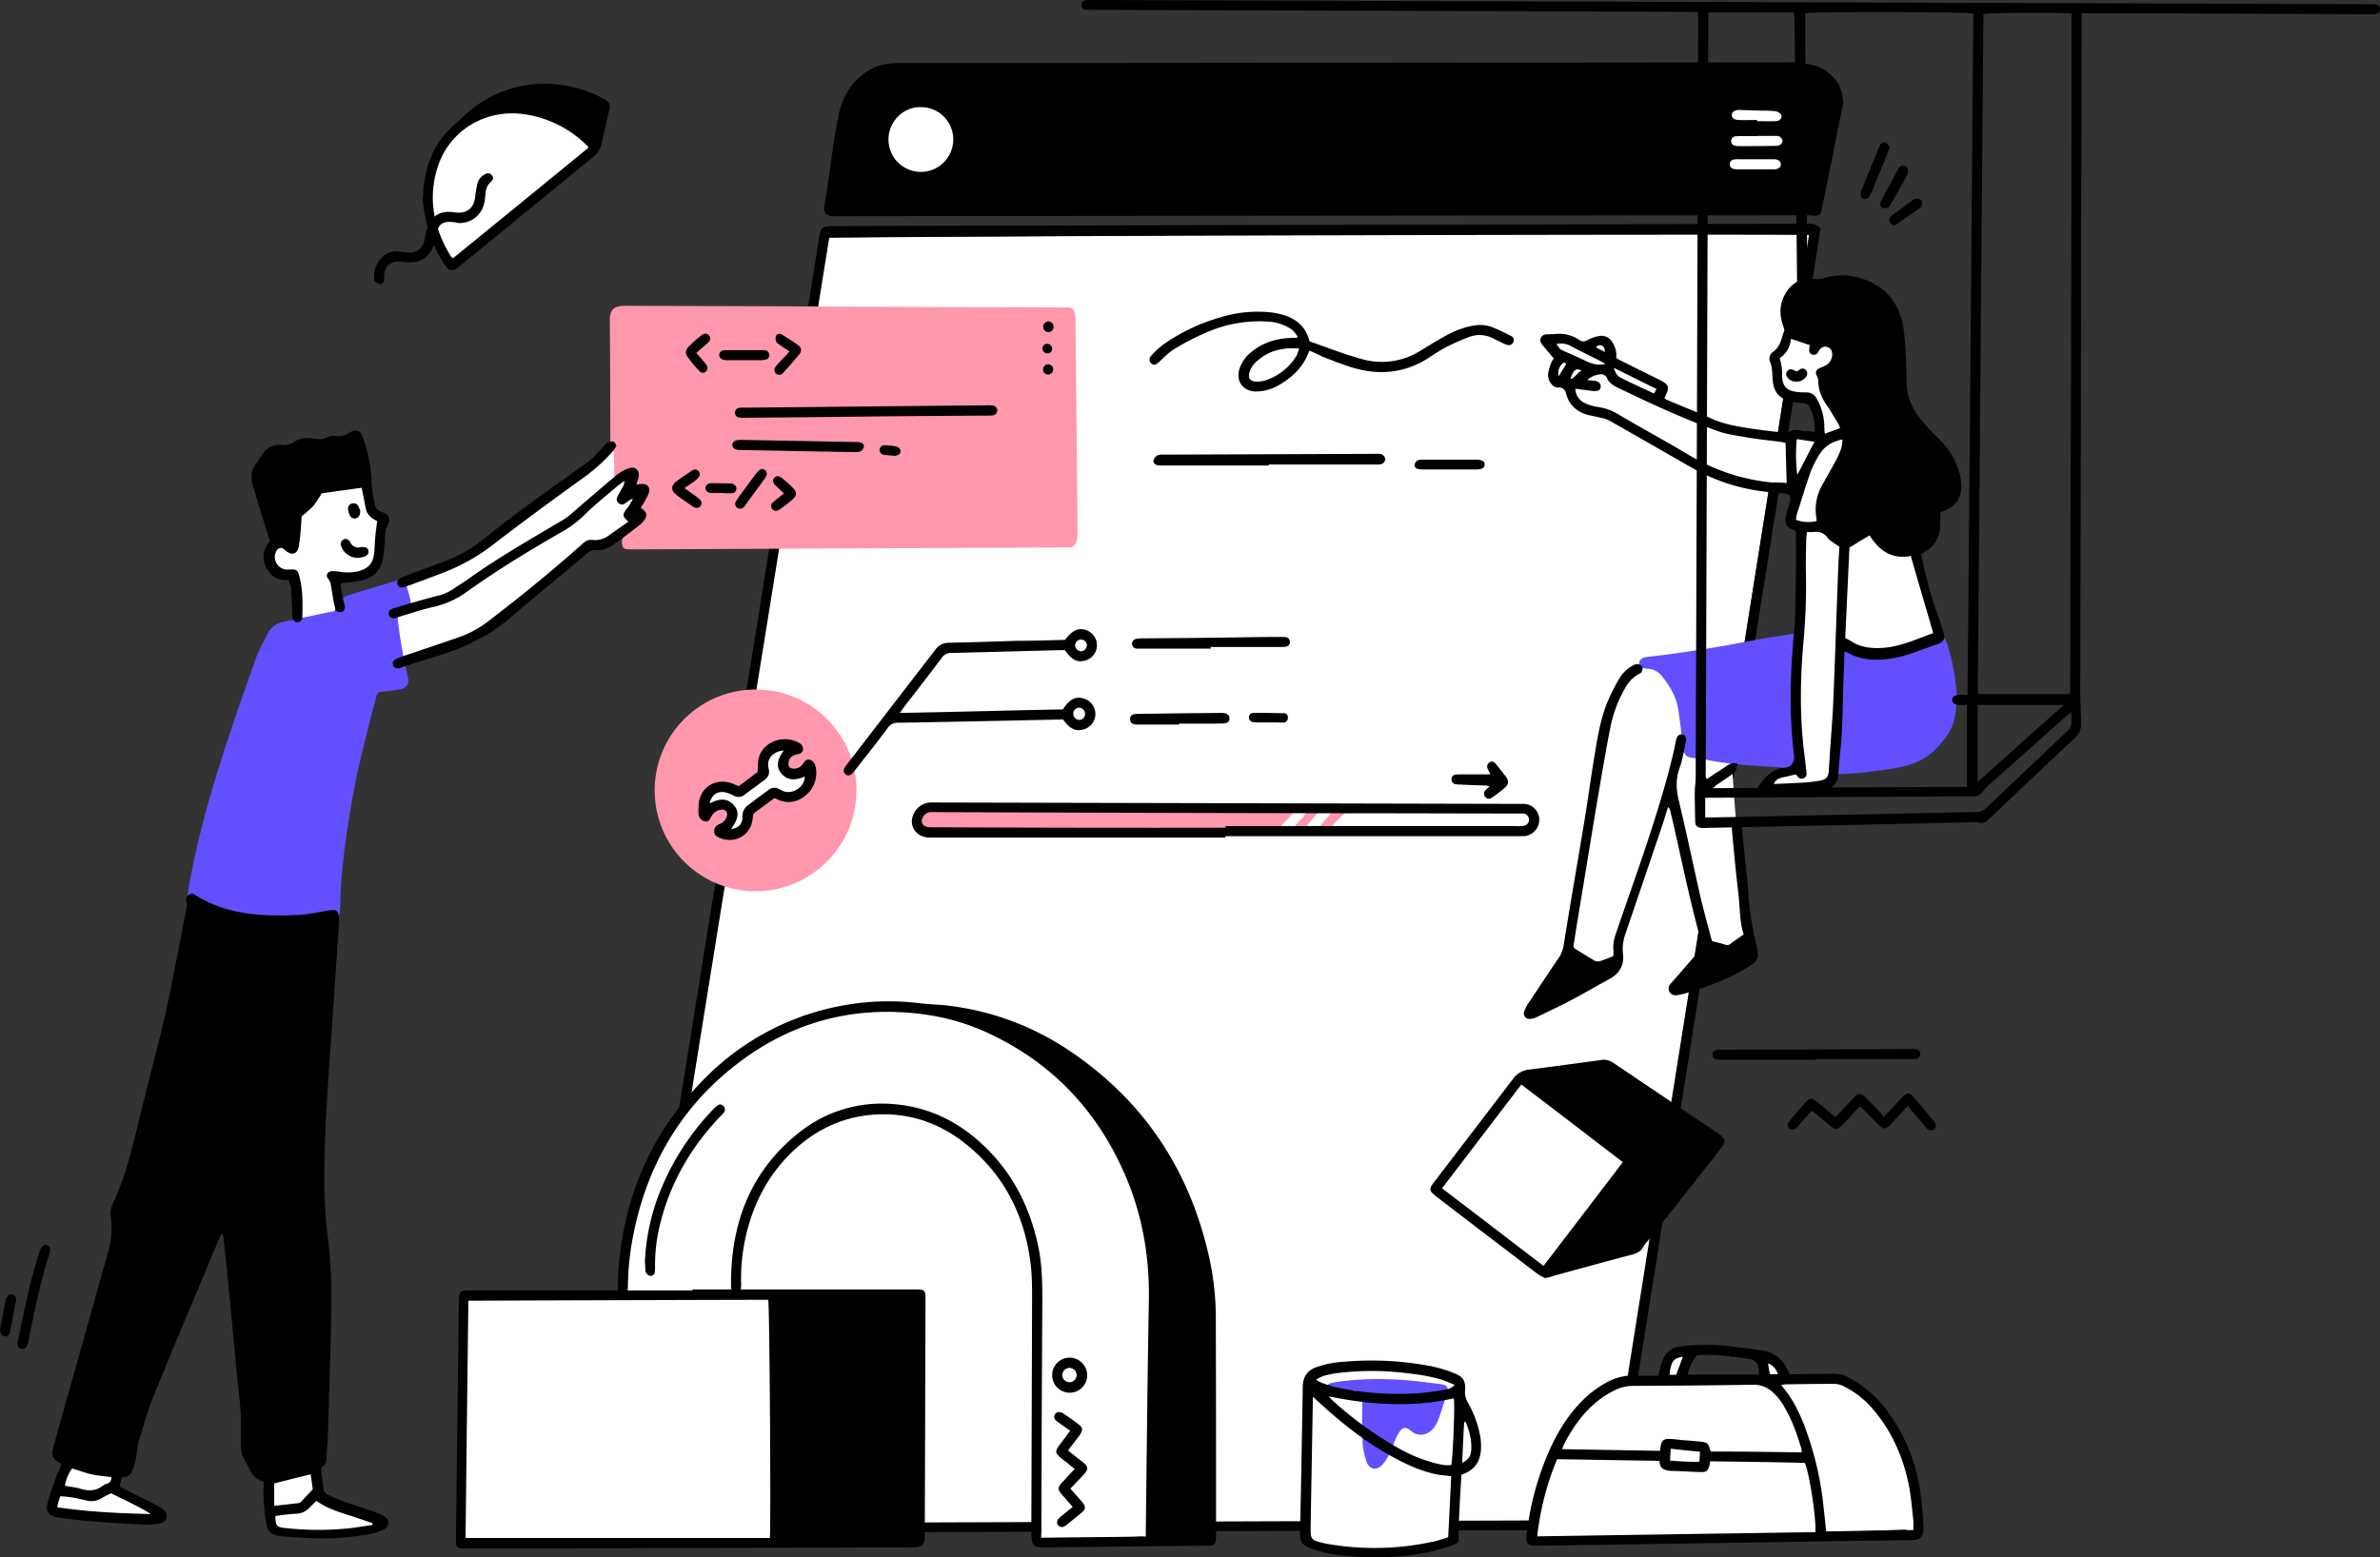 <svg xmlns="http://www.w3.org/2000/svg" viewBox="0 0 1221.5 799.54"
  ><rect x="0" y="0" width="1221.5" height="799.54" fill="#333333" stroke="none"/><defs
    ><style>
      .cls-1 {
        fill: #fff;
      }
      .cls-2 {
        fill: #6250fe;
      }
      .cls-3 {
        fill: #ff97ad;
      }
    </style></defs
  ><g id="Layer_2" data-name="Layer 2"
    ><g id="All"
      ><g id="Building-Product"
        ><g id="Building-Product-2" data-name="Building-Product"
          ><g id="Window"
            ><path
              id="Path"
              d="m421.29 122.05 505.08-3.57a2 2 0 0 1 2 2 1.72 1.72 0 0 1 0 .32q-8.85 57.22-12.92 82.36-6.95 43.83-13.88 87.66c-3.79 23.85-7.47 47.7-11.26 71.55-4 25.17-7.95 50.33-12 75.38-3.56 22.42-7.11 45-10.67 67.38s-7.12 45-10.67 67.39-7.12 45-10.68 67.38-7.11 45-10.67 67.39c-3.32 21.11-6.64 42.1-10 63.21-.59 3.93-1.3 7.87-1.9 11.8a2.59 2.59 0 0 1-2.61 2.39c-1.3.12-2.61.12-3.91.12q-238.53.72-476.95 1.55c-6.4 0-12.69.12-19.09.12-4.27 0-6-2-5.34-6.32 4-25.53 8.18-51.17 12.22-76.69 3.79-23.49 7.47-47.11 11.26-70.6 3.56-22.31 7.12-44.49 10.67-66.79s7.12-44.49 10.68-66.79c3.79-23.5 7.59-47.11 11.38-70.6 3.56-22.31 7.12-44.49 10.67-66.79 3.8-23.5 7.59-47.11 11.39-70.61l10-62.61c3.32-20.63 6.64-41.27 9.84-61.9 2.26-14.19 4.63-28.5 6.88-42.7a9.88 9.88 0 0 1 .48-2.03Z"
              class="cls-1"></path><path
              id="Shape"
              d="M934.36 117.35c-.84 5.4-1.68 10.8-2.52 16.08-3.36 21.48-6.84 42.84-10.2 64.32l-9.36 59c-3.24 20-6.36 40.08-9.6 60.12q-5 31.68-10.08 63.24c-3.12 19.92-6.36 39.84-9.48 59.76-3.36 21.36-6.84 42.6-10.2 64-3.12 19.92-6.36 39.84-9.48 59.76l-9.36 59c-3.24 20-6.36 40.08-9.6 60.12q-5 31.68-10.08 63.24c-1.68 10.32-3.36 20.64-4.92 31-.36 2.16-.72 4.2-1.08 6.36a2.33 2.33 0 0 1-2.28 2c-1.44.12-2.88.12-4.2.12q-186.48.54-373.08 1.2c-42.24.12-84.48.36-126.6.48h-2.64c-4 0-5.76-2-5.28-6 .36-3.12 1-6.24 1.44-9.36 4.08-25.56 8.16-51 12.36-76.56 4.2-26.4 8.52-52.68 12.84-79.08 3.84-23.64 7.56-47.4 11.4-71 3.6-22.44 7.2-44.76 10.8-67.2s7.2-44.76 10.8-67.2c3.84-23.64 7.68-47.4 11.52-71 3.6-22.2 7.08-44.4 10.68-66.48l11.52-71.64 10.08-63c1-5.76 1.8-11.64 2.76-17.4.72-4.32 1.56-5 6-5.16l123.36-.36q189.72-.36 379.32-.84a7.11 7.11 0 0 1 5.16 2.48ZM823.6 780.47q52.56-330.3 105-659.76c-4.2-.72-500 .6-503 1.32q-53.1 329.76-106.32 660.12 252.5-.9 504.32-1.68Z"
            ></path></g
          ><g id="Shape3"
            ><path
              d="M593.05 783.22a10.42 10.42 0 0 1 2.52.48 4.27 4.27 0 0 1 1.68 2.16 2 2 0 0 1-1.68 2.4 8.91 8.91 0 0 0-4.08 1.8 3 3 0 0 1-2.64-.24c-1.08-1.08-2.28-1-3.6-1-16.8.84-33.6 1.56-50.28 2.4-3.6.12-4.08-.24-4-3.72.84-38.76 1.32-77.4 2.64-116.16.6-16.92-1.92-33-8.52-48.48-7.2-16.56-17.76-30.48-32.76-40.8a71 71 0 0 0-40.44-13.2c-17.16-.12-32.28 5.76-45.12 17-14.16 12.48-22.56 28.32-26.88 46.56a102.54 102.54 0 0 0-2.52 25.68c.12 4.08-.72 4.92-4.8 5.28a19.38 19.38 0 0 1-2.64 0c-14.88-.12-29.64-.36-44.52-.48a14.52 14.52 0 0 1-2.28-.12A2.56 2.56 0 0 1 321 660c.36-6.36.48-12.84 1.2-19.2a133.14 133.14 0 0 1 30.72-72.72c23-27.6 52.68-44.16 88.32-48.84 68.4-9.12 131.4 33.6 148.32 99.24a135.82 135.82 0 0 1 4.2 27.72c.12 2.88-.24 5.88-.24 8.76l-.36 124.68a34.9 34.9 0 0 0-.11 3.58Z"
              class="cls-1"></path><path
              d="M534.32 789.46c18.12-.24 35.76-.36 53.76-.6v-4.08c.48-39 .84-78.12 1.56-117.12.36-21.48-3-42.12-11.16-62-14-33.72-37-59-70.2-74.76a114 114 0 0 0-33.72-10.08c-38.52-5.28-72.6 5-102.12 30.12-25.44 21.72-40.68 49.68-47.28 82.44a141.43 141.43 0 0 0-2.88 26.62 11.84 11.84 0 0 1-.36 2.88 2.18 2.18 0 0 1-2.52 1.68 2.32 2.32 0 0 1-2.28-1.92 14.52 14.52 0 0 1-.12-2.28c1.2-41.52 15.48-77.52 45-107a132.74 132.74 0 0 1 75.24-37.92 128.67 128.67 0 0 1 34-.48c5.4.72 10.92.72 16.32 1.44a141.22 141.22 0 0 1 62.4 23.76c37.32 25.44 60.48 60.6 70.44 104.52a144.89 144.89 0 0 1 3.6 30.42c.12 37.92.12 76 .12 113.88 0 3.84-.84 4.56-4.32 4.56-27.24.24-54.48.6-81.84.84h-3.24c-3.72 0-5-1.2-5.28-5-.12-1.44-.12-2.88-.12-4.2l.36-112.2c0-8.4.24-16.8-.84-25.08-3.12-23.88-13.32-44.4-32.28-59.88-13.56-11.16-29.16-16.8-46.92-15.84-15.84.84-29.64 7-41.28 17.52-14 12.72-22.2 28.68-26 46.92a97.65 97.65 0 0 0-2 22.08 11.35 11.35 0 0 1-.12 2.88 2.33 2.33 0 0 1-2.28 2 2.45 2.45 0 0 1-2.52-1.68 3.54 3.54 0 0 1-.24-1.56c-.36-31.44 9.48-58.56 34.68-78.72a68.09 68.09 0 0 1 49-14.76c17.16 1.44 31.92 8.4 44.52 19.92 15.72 14.28 25 32.16 29.4 52.8 2 9.24 2.16 18.6 2.16 28q-.36 59-.48 118.2Z"
            ></path><path
              d="M316.66 791.71h-72.52c-1.92 0-3.85-.24-5.65 1a2.16 2.16 0 0 1-3.25-1.56 11.57 11.57 0 0 1-.24-2.87c1-35.06 1.92-70.23 2.89-105.29.12-3.71.12-7.42.24-11.13a11.6 11.6 0 0 1 .24-2.87c.48-3.47 1.2-4 4.69-4 17.68.24 35.36.6 53.16.84 31.75.6 63.38 1.07 95.13 1.67 5.41.12 5.65.36 5.65 5.87-.36 36.37-.84 72.86-1.2 109.24v6.82c0 2-.84 3-2.89 3.11h-76.13a2.34 2.34 0 0 1-.12-.83Z"
              class="cls-1"></path><path
              d="M355.41 662h113.83c5.64 0 5.76.12 5.76 5.65l-.36 119.29v1.93c-.12 4.09-1.32 5.41-5.52 5.53h-1.68q-113.7.36-227.3.6c-6.12 0-6.24 0-6.12-6.25.48-40.17 1-80.45 1.44-120.62v-1.92c.24-2.77 1.2-3.61 4-3.73h116.07c-.12 0-.12-.24-.12-.48Zm39.7 127.59c.6-5.65-.12-120-.84-122.3q-76.63.18-153.89.48c-.48 40.89-1 81.41-1.44 121.82ZM331 647.61a109.2 109.2 0 0 1 9-38.85 131.69 131.69 0 0 1 25.9-39.09 17.37 17.37 0 0 1 2.15-2 2.24 2.24 0 0 1 3.22.12 2.47 2.47 0 0 1 .12 3.5 17.38 17.38 0 0 1-2 2.17c-14.44 15.2-24.82 32.82-30.19 53.33a86.16 86.16 0 0 0-3 23.4 19.59 19.59 0 0 1-.12 2.65 2.14 2.14 0 0 1-2.38 2.18 3.49 3.49 0 0 1-2.27-1.81c-.31-1.86-.31-3.67-.43-5.6ZM548.16 744.68c2.7 2.18 5.17 4.11 7.63 6 2.82 2.3 2.94 3.63.36 6.41-2.24 2.42-4.47 4.72-6.82 7.14 2 2.29 3.88 4.35 5.76 6.53 2.35 2.78 2.35 4-.35 6.16-2.35 1.94-4.7 3.75-7 5.69a8.28 8.28 0 0 1-1.65 1.09 2.47 2.47 0 0 1-2.93-3.87 20.18 20.18 0 0 1 2.93-2.54c1.41-1.21 2.82-2.3 4.47-3.63-1.41-1.57-2.59-3-3.88-4.47-4.46-5-4.46-5 0-9.8 1.53-1.69 3-3.26 4.93-5.2-1.52-1.21-2.82-2.3-4.11-3.38a47.88 47.88 0 0 1-3.76-3c-2-1.69-2.11-2.9-.58-5.08 1.17-1.69 2.46-3.26 3.76-5 .7-1 1.4-1.94 2.34-3.15-1.64-1.21-3.17-2.29-4.69-3.38-.83-.61-1.77-1.21-2.59-1.94a2.37 2.37 0 0 1-.47-3.26c.82-1.21 1.88-1.21 3.17-.85a4.92 4.92 0 0 1 1.18.61c2.58 1.81 5.17 3.5 7.63 5.44 2.24 1.57 2.35 3 .83 5.32-1.93 2.6-3.93 5.14-6.16 8.16ZM558 705.94a9 9 0 1 1-8.88-8.94 9.11 9.11 0 0 1 8.88 8.94Zm-5.42-.12a3.77 3.77 0 0 0-3.7-3.56 3.87 3.87 0 0 0-3.7 3.68 3.75 3.75 0 0 0 3.94 3.67 3.67 3.67 0 0 0 3.46-3.79Z"
            ></path></g
          ><g id="Tool-Bag"
            ><path
              d="m861.67 709.08 48.23-.71a5.65 5.65 0 0 1-2.64-3.94 30.82 30.82 0 0 0-1-3.11c-.48-1.31-.36-2.39.84-3.11a2.31 2.31 0 0 1 3.24.48 28.37 28.37 0 0 1 4.07 5 20.58 20.58 0 0 1 1.44 4.78h2.76c8.76 0 16.4-.12 25.16-.12.36 0 .72.12 1 0 4-1.44 7.08.36 9.72 3 2.88 3 6.63 6.1 8.91 9.44a138.79 138.79 0 0 1 20.6 49.58 71.12 71.12 0 0 1 1 11.34 9.52 9.52 0 0 1-.84 4.07c-.72 1.91-2.88 2.5-4.2.83-1.08-1.43-2.28-1.43-3.72-1.31-15.24.6-30.47 1.07-45.71 1.67-14.64.6-29.15 1.08-43.79 1.55-20.76.72-41.39 1.56-62.15 2.39L792.2 792c-3.36.12-4.08-.6-4.2-3.82a19.91 19.91 0 0 1 .24-3.83c3.48-15.53 7.8-30.7 14.64-45.15a56.49 56.49 0 0 1 23.75-25.57c5.28-3 10.32-5.13 16.56-4.42 4 .48 8 0 12.12 0a7.36 7.36 0 0 0 3.12-.59 5.84 5.84 0 0 1-1.44-.12c-1.92-.48-2.64-1.56-2.16-3.35a20.27 20.27 0 0 1 6.17-10.28 2.31 2.31 0 0 1 3.23-.36 3.27 3.27 0 0 1 1.08 2.75c-.89 3.82-2.31 7.74-3.64 11.82Z"
              class="cls-1"></path><path
              d="M851.12 706.3c.48-1.92.84-3.48 1.2-5 2-7.08 4.8-9.6 12.12-10.32a102.21 102.21 0 0 1 21.84 0c6.12.72 12.36 1.44 18.48 2.4a16 16 0 0 1 11.88 8.4c.6 1.08 1.2 2.28 1.92 3.72H922c6.24-.12 12.48-.12 18.6-.24a16.06 16.06 0 0 1 8.16 1.92 59.39 59.39 0 0 1 19.68 16.92 90.43 90.43 0 0 1 16.92 40.68 166.71 166.71 0 0 1 1.8 18.84c.24 5.52-1.44 7.08-6.84 7.08-19.2.24-38.4.48-57.6.84-44.4.72-88.8 1.32-133.2 2-6 .12-6.6-.6-5.88-6.6a147.31 147.31 0 0 1 12-43.32c4.2-9.12 9.48-17.64 16.8-24.84a52.88 52.88 0 0 1 11.4-8.64 28.4 28.4 0 0 1 15.24-4c4.12.28 7.92.16 12.04.16Zm26.64 43.92c-.24 1-.36 1.56-.48 2.28-.72 2.64-1.56 3.36-4.44 3.24-5-.12-10-.48-15-.6-3.36-.12-6.12-1.08-6.12-5.16-17.64-.24-35-.6-52.56-.84a143.59 143.59 0 0 0-10.2 39.6l142.8-2.16c.36-7.32-2.88-28.92-5.4-35.52-16.2-.48-32.36-.6-48.6-.84Zm47-4.56c-.12-1-.12-1.56-.24-2-2.16-7.08-4.56-14.16-8.28-20.52a32.15 32.15 0 0 0-4.68-6.72c-3.12-3.36-6.72-5.64-11.88-5.52-20.28.36-40.56.48-60.84.6a21.59 21.59 0 0 0-10.64 2.5 49.26 49.26 0 0 0-8.52 5.52c-7.32 5.88-12.6 13.56-16.92 21.84-.36.72-.6 1.56-1.08 2.64 17 .24 33.6.6 50.28.84a13.77 13.77 0 0 0 .24-1.68c.48-3.6 1.56-4.56 5-4.44 1.92.12 4 .36 5.88.6 3.36.24 6.72.48 10.08.84 3 .36 3.72 1 4.44 3.84a8.27 8.27 0 0 0 .48 1.2c15.52-.02 31 .22 46.72.46Zm12.48 40.56 44.76-.72c0-1.92.12-3.36 0-4.92-.72-6.36-1.2-12.84-2.52-19.08-3-14-8.64-26.88-18.12-37.92a46.48 46.48 0 0 0-15.6-12.12 10.79 10.79 0 0 0-4.32-1c-8.28 0-16.56.12-24.84.24-.72 0-1.32.24-2.52.36 5.52 6.24 8.88 13.08 11.76 20.28a165.27 165.27 0 0 1 9.36 36.36c.8 6.04 1.36 12.16 2.08 18.52Zm-71-80.52h36.48c.12-5.88-1.44-7.68-6.6-8.28-3.12-.36-6.24-.84-9.36-1.2a87.42 87.42 0 0 0-15.84-.48c-2.16 3.12-4.2 6.12-4.68 9.96Zm6.24 39.6c-5.28-.48-10-1-15-1.56-.12 2-.24 4-.36 6.12 5.16.36 10.08.72 15 .6a40 40 0 0 0 .36-5.16Zm-8.76-48.72c-4.68.48-6.24 2.52-6.84 9.24h3.36c1.2-3.12 2.28-6 3.48-9.24Zm43.68 3.36c.36 2 .6 3.84 1 5.52h4.08c-1-2.76-2.32-4.46-5.08-5.52Z"
            ></path></g
          ><g id="Paint"
            ><path
              d="M670.87 749.17c.24-13 .48-26 .6-39 0-2 1.08-3.1 2.77-4.06 3.6-2.14 7.69-2.86 11.78-3.82 8.05-1.67 16.23-1.43 24.4-.59 11.18 1.07 22.36 2.74 32.82 7.16a47.57 47.57 0 0 1 5.65 2.63c2.53 1.43 2.65 2.74 1.08 5.37a6.61 6.61 0 0 0-.84 3.34c-.36 5-.6 9.91-.84 14.93-.84 16.95-1.8 34-2.52 51-.12 2.87-1.21 4.3-3.85 5.26C731.1 795 720 798 708.5 798.84a79.17 79.17 0 0 1-28.5-3.34 66 66 0 0 1-8.3-3.7 3.94 3.94 0 0 1-1.56-2.27 11.52 11.52 0 0 1-.12-2.87c.24-12.54.48-25.07.84-37.49Z"
              class="cls-1"></path><path
              d="M699.5 717.28c-1.31-1.21-2.38-2.3-3.69-3.5-3.22.36-6.79.72-10.24 1.2a7 7 0 0 1-1.55.24 2.59 2.59 0 0 1-1.07-5.07 29.18 29.18 0 0 1 3.45-.72c15.24-2.17 30.37-1.69 45.61.24 2.62.36 5.12.61 7.74 1 3.1.48 3.81 1.69 2.86 4.7-1.31 4.11-2.5 8.21-3.93 12.2a21.06 21.06 0 0 1-2.27 4.7c-3.09 4.71-8.21 5.56-12 2.54-.48-.36-.84-.6-1.31-1-1.91-1.08-3.1-1.08-4.53.85a25.28 25.28 0 0 0-2.5 4.58c-1.07 2.54-2 5.07-3.21 7.61a22.24 22.24 0 0 1-3.22 4.95c-3.21 3.5-7 2.77-8.45-1.81a38.64 38.64 0 0 1-1.91-10.26c-.36-6.76-.12-13.64-.12-20.4a6.11 6.11 0 0 1 .34-2.05Zm4.4-.25c7.86 2.3 15.6 1.69 23.35-.6-7.86-.24-15.6-.72-23.35.57Z"
              class="cls-2"></path><path
              d="M750.08 757.06c-.24 4.08-.48 7.8-.72 11.64-.24 5.64-.6 11.28-.84 17v2.88c.36 2.76.12 3.6-2.52 4.44a94.1 94.1 0 0 1-14 4.08 146.09 146.09 0 0 1-48.48.72 67.18 67.18 0 0 1-11.64-3.24c-3.24-1.08-4.8-3.48-4.68-7.32.6-25.2 1-50.4 1.44-75.6.12-4.56 2.16-7.92 6.48-9.6a51.32 51.32 0 0 1 15.36-3 160.63 160.63 0 0 1 44.88 2.52 70.83 70.83 0 0 1 11.16 3.48c4.56 1.8 5.76 4.08 5.4 8.88a10.12 10.12 0 0 0 1.32 5.88 55.2 55.2 0 0 1 6.6 18.36 32.16 32.16 0 0 1 .24 5.88c-.4 6.76-3.64 10.94-10 13Zm-5.28.84c-2.52-.36-4.32-.48-6.12-.72-8.88-1.56-17-5.4-24.84-9.72-13.56-7.56-25.68-17.16-37.08-27.72-.84-.72-1.68-1.56-2.88-2.64-.12 1.8-.12 2.88-.12 4l-1.08 61.8c-.12 7.68-.12 7.68 7.32 9.48a5.2 5.2 0 0 1 .6.12 140.49 140.49 0 0 0 56.16-1.32 67.24 67.24 0 0 0 6.48-2c.6-10.76 1.08-20.96 1.56-31.28Zm1.32-40c-21.48 4.8-42.6 3.36-64.08-1 .48.6.84 1.08 1.2 1.44a181.38 181.38 0 0 0 34 24.84 77.34 77.34 0 0 0 19 7.92c2.88.72 5.64 1.44 8.64 1 .76-3.68 1.96-31.88 1.24-34.16Zm-70.68-9.6a19.92 19.92 0 0 0 3 1.68c2.52.84 4.92 1.68 7.44 2.28a151.42 151.42 0 0 0 42.24 3 120.38 120.38 0 0 0 13.2-1.8 7.75 7.75 0 0 0 5.28-2.46c-2.4-1-4.44-1.92-6.6-2.64-6.48-2-13.2-2.88-19.92-3.6a143.58 143.58 0 0 0-35.16.36c-3 .58-6.36 1.06-9.48 3.22Zm75 42.72c3.36-1.68 4.56-3.6 4.68-7.2.24-4.8-1.08-9.24-2.76-13.56 0-.12-.36-.12-.84-.36-.52 7-.72 13.84-1.08 21.16Z"
            ></path></g
          ><g id="Shape2"
            ><path
              d="M836 596.09a44 44 0 0 1-2.53 4.33c-3.24 4.09-6.61 8.18-10 12.14a271.83 271.83 0 0 0-24.3 33 23.62 23.62 0 0 1-2.89 4c-1.8 2-3.85 2-5.17-.12-3-5.05-7.94-7.7-12.51-10.82-6.38-4.33-12.51-8.66-18.77-13.11-5.29-3.73-10.46-7.58-15.76-11.18-6.13-4.21-6.61-6.26-2-12q18-22.9 36.21-45.81a10 10 0 0 1 1.56-1.69 2.47 2.47 0 0 1 3.49 0 41.74 41.74 0 0 0 3.73 2.65 433.61 433.61 0 0 1 38 26.21c3.25 2.41 5.9 5.53 8.66 8.42a13.23 13.23 0 0 1 2.28 3.98Z"
              class="cls-1"></path><path
              d="M792.92 656.14a29.18 29.18 0 0 1-3.6-2c-8.4-6.36-16.8-12.84-25.2-19.2-8.64-6.6-17.28-13.2-26-19.92a25.32 25.32 0 0 1-2.76-2.28c-1.44-1.32-1.56-2.4-.6-4.08a21.22 21.22 0 0 1 1.92-2.64q20-26.1 40-52.32a11.48 11.48 0 0 1 7.92-4.56c12.36-1.56 24.6-3.24 37-4.92a8.32 8.32 0 0 1 6.24 1.32c18.12 12.24 36.36 24.48 54.48 36.72 3.36 2.28 3.6 4 1 7.2q-18.9 24.12-37.92 48a10.75 10.75 0 0 0-1.8 2.28c-1.32 2.88-3.84 3.84-6.72 4.56-13.2 3.48-26.28 7.08-39.48 10.68a17 17 0 0 1-4.48 1.16Zm-12.12-99.36c-13.68 17.88-27.12 35.52-40.68 53.28l52.08 39.84c13.56-17.76 27.12-35.4 40.68-53.28-17.4-13.32-34.56-26.52-52.08-39.84Zm6.36-2.64a1.73 1.73 0 0 0-.24.84l1.08.72 47.52 36.36a3.61 3.61 0 0 0 3.6.6c10.44-2.16 20.88-4.32 31.32-6.36l6-1.2c-1.08-.84-1.56-1.2-2-1.56-16.32-10.92-32.52-21.84-48.84-32.88a5.74 5.74 0 0 0-4.56-1l-18.48 2.52c-5.2.64-10.36 1.24-15.4 1.96Z"
            ></path><path
              d="M823.49 548a3.84 3.84 0 0 1 3.34 1.69 11 11 0 0 0 2.75 2.54c7.53 4.35 15.17 8.58 22.58 13.17 3.1 1.93 6 4.47 8.83 6.64 4 3 7.77 5.92 11.71 8.94a12.39 12.39 0 0 1 1.31 1c1.32 1 2.27 2.17 1.91 3.86s-1.79 2.3-3.34 2.54c-5.85 1.09-11.71 2.18-17.56 3.5-4.78 1.09-9.43 2.42-14.09 3.87a4.57 4.57 0 0 1-5-1.21c-8.36-8.45-17.92-15.7-27.47-22.59-5.85-4.23-12.06-8.21-18.16-12.32-.95-.61-1.79-1.21-2.74-1.81a3 3 0 0 1-1.44-3.39c.36-1.57 1.68-1.93 3-2.17a7.29 7.29 0 0 1 1.67-.12c10.15-.24 20.07-2.3 30-3.75a24.78 24.78 0 0 0 2.7-.39Z"
            ></path></g
          ><g id="Shape1"
            ><path
              d="M265.55 55a76.65 76.65 0 0 1 21.87 3.23c7.17 2.15 12.31 7.18 16.73 12.8 1.31 1.55 1.07 2.87-.48 4.3a25.21 25.21 0 0 1-2.75 2.28c-20.67 16.74-41.23 33.61-61.9 50.47a36.13 36.13 0 0 0-3.59 3.71c-1.19 1.32-2.63 1.68-3.94.48a20.66 20.66 0 0 1-3.23-4.07 48.66 48.66 0 0 1-6.33-35c1.55-7.78 3.94-15.07 8.72-21.53A38.76 38.76 0 0 1 258 55.72c3-.48 5.87-.6 7.55-.72Z"
              class="cls-1"></path><path
              d="M217 103.07c.36-17.52 5.64-30.6 17.88-40.44.84-.72 1.56-1.44 2.4-2.28 19.44-19.2 48.72-22.56 72.6-9.6 3 1.56 3.48 2.88 2.76 6.12-1.32 5.76-2.76 11.4-4 17.16a11 11 0 0 1-3.84 6.24c-22.88 18.73-45.68 37.44-68.6 56.16-.24.24-.48.36-.72.6-3.36 2.52-4.92 2.4-7.2-1.08a63.35 63.35 0 0 1-9.48-21.84 97.56 97.56 0 0 1-1.8-11.04Zm85-27.24a3.86 3.86 0 0 0-.48-.84l-.72-.72a57 57 0 0 0-32.4-15.72C248.8 56 230.44 67.19 224.56 86c-5.16 16.32-1.8 31.68 7.08 46 .12.12.36.24.84.6q34.74-28.27 69.52-56.77Z"
            ></path><path
              d="M233.18 114.06c-.6 0-1.09-.12-1.45-.12-4.7-.24-6.63 1.2-7.71 5.78-.36 1.69-.6 3.5-1.08 5.19-1.93 6.75-7.11 10.36-14 9.76l-4-.36c-4.58-.24-7.47 2.17-7.71 6.87-.12.84 0 1.81-.12 2.65a2.23 2.23 0 0 1-2.01 2.17 6.63 6.63 0 0 1-2.65-1.57 2 2 0 0 1-.36-1.2c-.85-7 4.58-14.95 12.17-14.11 1.56.13 3 .37 4.58.49 4.7.48 7.83-1.57 9-6.15.37-1.33.49-2.77.85-4.22 1.81-7.71 6.26-11.09 13.49-10.37.61.12 1.33.12 1.93.25 5.67.6 9.16-2.42 9.76-8.08a60.9 60.9 0 0 1 1.13-6.75 7.45 7.45 0 0 1 3.49-4.58c1.45-1 2.89-1 3.86.12s1 2.41-.6 3.74c-2.05 1.8-2.41 4-2.65 6.51a23.05 23.05 0 0 1-.73 4.82 12.81 12.81 0 0 1-13.86 9.52 2.74 2.74 0 0 0-1.33-.36Z"
            ></path></g
          ><g id="Content"
            ><path
              d="M439.56 405.84A51.78 51.78 0 1 1 388.08 354a51.6 51.6 0 0 1 51.48 51.84Z"
              class="cls-3"></path><path
              d="M373.88 411.34c-2.85-.61-5.35-.13-7.26 2.64-1.07 1.56-2.49 1.8-3.57 1a2.88 2.88 0 0 1-.59-3.85 9.11 9.11 0 0 1 7.61-4.92 19.17 19.17 0 0 1 6.43.36 6.45 6.45 0 0 0 5.71-1.2c2.5-1.92 5.11-3.6 7.61-5.52a5.35 5.35 0 0 0 1.55-2.64 30.05 30.05 0 0 0 .59-3.6 15.29 15.29 0 0 1 4.05-8.05c2-2.16 4.52-2.52 7-2.52a2.32 2.32 0 0 1 2 3.48 8.35 8.35 0 0 1-1.55 2c-1.78 2.16-1.3 6.61.72 8.29 1.07 1 2.38.84 3.69.48 1.07-.36 2.14-1 3.33-1.32 2.73-1 4.64.48 4.76 3.48.12 3.84-3 7.92-6.78 9.12a13.42 13.42 0 0 1-9.17-.6 3.6 3.6 0 0 0-3.92.36c-2.38 1.68-4.88 3.25-7.38 4.81a6.17 6.17 0 0 0-2.85 4.2c-.36 1.44-.84 3-1.31 4.44a10.85 10.85 0 0 1-7.26 7c-1.19.36-2.38.48-3.33-.6a2.91 2.91 0 0 1 0-3.6c.48-.84 1.07-1.56 1.55-2.52a5.41 5.41 0 0 0 .12-4.68 56.86 56.86 0 0 0-1.75-6.04Z"
              class="cls-1"></path><path
              d="M576.72 425.76c-26.88.24-61.44.6-96 1a9.75 9.75 0 0 0-2.64.12c-2.88.6-4-.72-5-3a8.57 8.57 0 0 1 2.52-10.32c1.32-1 2.76-1.68 4.2-.6s2.76 1 4.32 1c25.68.24 51.24.36 76.92.6l127.56 1.08a9.75 9.75 0 0 1 2.64.12c.84.36 1.92 1 2.16 1.68a6.49 6.49 0 0 0 1.6 3.16c1.32 1.32.6 3.24-1.32 3.84a11.88 11.88 0 0 1-3.6.24c-35.24.32-70.4.72-113.36 1.08Z"
              class="cls-3"></path><path
              d="M670 417.19a13.66 13.66 0 0 1-1.11 2.21c-2.36 2.55-4.71 5.1-7.06 7.54a3.67 3.67 0 0 1-.74.58 2.74 2.74 0 0 1-3.1 0 2.25 2.25 0 0 1-.62-3.13 16.48 16.48 0 0 1 1.86-2.21c1.86-2.09 3.84-4.06 5.82-6.15a2.63 2.63 0 0 1 3.34-.69 13.27 13.27 0 0 1 1.61 1.85ZM690.41 428a21.25 21.25 0 0 0-4.67.84c-1.31.35-2.39.35-3.23-.72a2.24 2.24 0 0 1 .36-3.21c2.87-3.09 5.86-6.07 8.85-9a2.87 2.87 0 0 1 3.59-.36 9.57 9.57 0 0 0 3.59 1l78-.36a7.23 7.23 0 0 0 2.27-.12c2.87-.59 4.55 1.31 5.38 3.22 1 2.26.36 6-1.31 7.26a5.24 5.24 0 0 1-2.39.71c-15.32-.12-30.75 0-46.06.24-14.79.1-29.55.22-44.38.5ZM680.21 414c1.95.12 3.17 1.62 2.68 3.11a5.13 5.13 0 0 1-1.1 2c-2.19 2.49-4.38 5.1-6.58 7.59-.49.49-1 1.12-1.59 1.24a3.93 3.93 0 0 1-2.68-.37 2.19 2.19 0 0 1-.61-3l.73-1.12c2.32-2.73 4.64-5.35 7.08-8a9.38 9.38 0 0 1 2.07-1.45Z"
              class="cls-1"></path><path
              d="M397.47 409.69c-3.36 2.52-6.6 4.92-9.84 7.32-1.2.84-1.2 1.92-1.32 3.12-.84 8.64-9 13.32-17 10-1.44-.6-2.76-1.44-2.76-3.24s.84-3 2.52-3.72a6.22 6.22 0 0 0 3.84-3.72c1-2.4-.6-4.2-3.12-3.72a6.47 6.47 0 0 0-4.8 3.6c-.72 1.44-1.56 2.88-3.48 2.28a4.11 4.11 0 0 1-3-3.84 32.29 32.29 0 0 1 .36-6.84c1.8-7.68 9.24-11.4 16.8-8.76 1.08.36 2.16 1 3.48 1.44 3.24-2.4 6.6-4.92 9.72-7.32a53.44 53.44 0 0 1 .36-6.36c1.68-8.76 12.6-13.32 21.12-8.4a3.33 3.33 0 0 1 1.8 3.24 2.81 2.81 0 0 1-2.64 2.4c-1.92.36-3.6 1.08-4.44 2.88a4.62 4.62 0 0 0-.24 3.12c.36 1.32 1.8 1.44 3 1.44a5.44 5.44 0 0 0 4.32-2.52c.84-1.32 1.8-2.64 3.6-2s2.52 2 2.88 3.72a14.77 14.77 0 0 1-5 14.4c-4.2 3.6-9 4.56-14.28 2.4-.56-.32-1.04-.56-1.88-.92Zm-22.32 16c4.08-.72 5.88-2.52 5.88-6.24a6.86 6.86 0 0 1 2.52-5.76c3.72-2.88 7.44-5.64 11.28-8.4a4.39 4.39 0 0 1 4.68-.36c.84.36 1.56.84 2.4 1.2 5 1.92 11-2 11.16-7.44-4.32 1.8-8.64 2.4-12-1.56s-1.56-8 1.2-11.88c-5.64.6-9 4.32-7.8 9.12.72 3-.24 4.8-2.52 6.36l-9.72 7.2a4.89 4.89 0 0 1-5.76.48 16.09 16.09 0 0 0-4.56-1.68c-3.84-.72-6.84 1.56-7.68 5.76 4.32-2.28 8.76-3.24 12.36.84s1.56 8.24-1.44 12.32ZM546.66 328.49c3.6-4.91 6.85-6.34 10.81-5a8.29 8.29 0 0 1 5.53 7.79 8.19 8.19 0 0 1-5.89 7.78c-4.08 1.2-7-.12-10.57-5.27h-3.13l-55 1.44a5.65 5.65 0 0 0-5.17 2.63c-6.25 8.39-12.74 16.65-19.1 24.91-.61.84-1.21 1.68-2.29 3.24 28.36-.48 56.12-1.32 83.64-1.8 3.48-5.27 6.48-6.83 10.57-5.63a8.23 8.23 0 0 1 .36 15.81c-4.08 1.32-7.21 0-10.81-5h-1.45c-27.75.6-55.39 1.2-83.15 1.67a6 6 0 0 0-5.41 2.64c-5.28 7.18-10.81 14.13-16.34 21.2-.6.71-1.2 1.55-1.92 2.27-1.2 1.08-2.52 1.2-3.49.24a2.39 2.39 0 0 1-.36-3.23 17 17 0 0 1 1.33-1.92c15.14-19.64 30.16-39.16 45.3-58.8a8.33 8.33 0 0 1 6.61-3.47c11.65-.24 23.31-.6 35.08-1 8.19.01 16.44-.26 24.85-.5Zm7.09 34.85a3 3 0 0 0-2.89 3.23 3.08 3.08 0 0 0 3.13 3 2.94 2.94 0 0 0 2.88-3.24 3 3 0 0 0-3.12-2.99Zm4.08-32.21a3 3 0 0 0-3.36-2.76 2.94 2.94 0 0 0-2.65 3.12 3.2 3.2 0 0 0 3.37 2.87 3.33 3.33 0 0 0 2.64-3.23ZM628.87 430h-149c-1.44 0-2.88 0-4.2-.12-5.87-.7-9.23-6.23-6.95-11.53a9.82 9.82 0 0 1 9-6.35H481l297.77.71H782a8.18 8.18 0 0 1 8 7.76 8.47 8.47 0 0 1-7.08 8.71 31.59 31.59 0 0 1-3.23.11H629a1.48 1.48 0 0 0-.13.71Zm.12-5.06v-.82H778a21.85 21.85 0 0 0 4-.12 3.2 3.2 0 0 0-.12-6.35 10.26 10.26 0 0 0-1.92 0c-26.85 0-53.59-.12-80.44-.12q-109.5-.18-219-.59a29.18 29.18 0 0 0-3.24 0 5 5 0 0 0-4.2 4.71c.12 1.88 1.56 2.94 4.2 3.06h3.6q74.04.35 148.12.23ZM621.44 333h-37.8a2.56 2.56 0 0 1-2.63-2.45c-.12-1.35 1-2.45 2.75-2.69a21.21 21.21 0 0 1 2.87-.13c15.91-.12 31.94-.24 47.85-.49 7.54-.12 15-.24 22.5-.24a23 23 0 0 1 2.87.12 2.46 2.46 0 0 1-.12 4.9 18.51 18.51 0 0 1-2.63.12h-35.89a1.4 1.4 0 0 1 .23.86ZM605.19 372h-21.07c-2.91 0-4.12-.89-4.12-2.81s1.21-2.68 3.88-2.68c14.41-.25 28.82-.38 43.11-.51a4.69 4.69 0 0 1 1.34.13c1.45.25 2.54.89 2.66 2.55s-.85 2.55-2.79 2.68-4.11.13-6.29.13h-16.84a1 1 0 0 1 .12.51ZM651.35 370.88H645a15.47 15.47 0 0 1-2.24-.23 2.42 2.42 0 0 1-1.76-2.36 2.11 2.11 0 0 1 1.88-2.24c5.41-.12 10.82 0 16.23.12 1.29 0 2 1.18 1.88 2.59a2.43 2.43 0 0 1-2.35 2.24c-2.36-.12-4.82-.12-7.29-.12ZM672 180c-2.76 7.87-8 13.12-14.75 17.17a23.53 23.53 0 0 1-12.38 3.83c-7 0-10.8-5.37-8.64-11.92a18.66 18.66 0 0 1 6.84-9c5.52-4.29 11.88-6.2 18.83-6.56 1.2-.11 2.4-.11 3.6-.11.12 0 .12-.12.48-.36a10.07 10.07 0 0 0-4.44-4.77 23.67 23.67 0 0 0-10.54-3.17 68 68 0 0 0-31.91 5.6 129.44 129.44 0 0 0-16.19 8.35c-3 1.79-5.4 4.29-7.92 6.68-1.68 1.55-2.76 1.91-4 .95a2.63 2.63 0 0 1-.12-4.05 38.56 38.56 0 0 1 7-6.32 96.06 96.06 0 0 1 28.79-13.48 64.86 64.86 0 0 1 23.87-2.62 38.17 38.17 0 0 1 8 1.43c6.72 2 11.76 6.08 13.56 13.59 8.88 3.1 17.63 6.56 26.75 9.07a37.08 37.08 0 0 0 29.87-4.06c3.72-2.26 7.44-4.53 11.16-6.68 5.15-3 10.55-5.48 16.67-6.43a17.46 17.46 0 0 1 10.2 1.19c2.87 1.19 5.75 2.62 8.51 4 1.56.72 2 1.91 1.56 3.1a2.58 2.58 0 0 1-3.12 1.67 8.35 8.35 0 0 1-2.16-.83c-1.44-.72-3-1.43-4.43-2.15a15.17 15.17 0 0 0-13.2-1.07 110.7 110.7 0 0 0-11.64 5.13 109.28 109.28 0 0 0-9.45 5.82c-12.36 7.75-25.55 8.82-39.23 4.53-5-1.55-10.07-3.58-15-5.49-2.03-1.12-4.07-1.95-6.57-3.04Zm-5.16-1.07c-8.52-.71-15.71 1.07-21.83 6.56a11.76 11.76 0 0 0-3.84 6c-.6 2.62.48 4.29 3.24 4.41a15.07 15.07 0 0 0 4.56-.47 29 29 0 0 0 16.55-13c.48-.99.7-2.18 1.3-3.49ZM651.1 239h-53.69a26.67 26.67 0 0 1-3.22-.13c-1.32-.26-2.4-1.17-2.16-2.6a4.19 4.19 0 0 1 1.97-2.47 5 5 0 0 1 2.51-.4l110.07-.4a5.37 5.37 0 0 1 2.87.39 3.44 3.44 0 0 1 1.55 2.35 3.15 3.15 0 0 1-1.55 2.34 9.45 9.45 0 0 1-3.83.39h-54.4a1.05 1.05 0 0 0-.12.53ZM764.93 397.54c-.48-1-1.07-1.94-1.43-2.9a2.65 2.65 0 0 1 1.19-3.4c1.3-.6 2.25 0 3.08 1 1.66 2.06 3.21 4.12 4.87 6.18s1.89 4-.12 5.82a64.1 64.1 0 0 1-7 5.33 2.35 2.35 0 0 1-3.44-.73 2.49 2.49 0 0 1 .47-3.27 17.75 17.75 0 0 1 2-1.82 9.51 9.51 0 0 0-2.25-.48c-4.15-.12-8.42-.24-12.58-.49a11.41 11.41 0 0 1-2.84-.24 2.26 2.26 0 0 1-1.9-2.42 2.22 2.22 0 0 1 2.13-2.43 22.64 22.64 0 0 1 2.85-.12ZM744 241h-13.46a10.57 10.57 0 0 1-2.68-.23 2 2 0 0 1-1.82-2.32 3.41 3.41 0 0 1 1.58-2.09 4.77 4.77 0 0 1 2.55-.35h27.69c2.8 0 4.25.93 4.13 2.55s-1.33 2.44-4.25 2.44Z"
            ></path></g
          ><g id="Header"
            ><path
              d="M946 53.2c-.6 2.76-1.32 6.26-2 9.63-3 14.93-6 29.74-9 44.68-.6 3-1.44 3.49-4.44 3.13-1.2-.12-2.4-.12-3.6-.12q-247.86.18-495.73.48H428c-4-.12-5.52-1.81-4.8-5.9s1.32-8.43 1.92-12.65c1.68-11 3-21.91 5.15-32.75 2-10.24 7.08-18.67 16.55-24.09 5.28-3 11-3.25 16.79-3.25h83.34l371.5-.36a58.9 58.9 0 0 1 11.27 1.2c5 1 9 3.86 12.23 7.71 2.73 3.25 3.93 7.23 4.05 12.29Z"
            ></path><path
              d="M489.24 71.81a16.62 16.62 0 1 1-33.24-.36c.12-9.12 7.68-16.8 16.8-16.44a16.52 16.52 0 0 1 16.44 16.8ZM901.8 69.77h9.12a5.59 5.59 0 0 1 2.52.36 3.6 3.6 0 0 1 1.44 2.28 3.22 3.22 0 0 1-1.32 2 5.85 5.85 0 0 1-2.88.48c-6 .12-12 .12-18 .12a7.38 7.38 0 0 1-2.28-.24 2.3 2.3 0 0 1-1.92-2.28 2.39 2.39 0 0 1 2.16-2.49 18.58 18.58 0 0 1 2.64-.12h8.52ZM900.72 81.77h10.2C913 82 914 83 914 84.41s-1.08 2.28-3 2.52h-18.68a9.84 9.84 0 0 1-2.64-.24 2.32 2.32 0 0 1-1.92-2.28 2.39 2.39 0 0 1 2.16-2.52 11.59 11.59 0 0 1 2.88-.12ZM901.8 61.61c-3.12 0-6.36.12-9.48 0-2.4-.12-3.48-1-3.48-2.52s1.32-2.64 3.84-2.64l11.4.36a65.14 65.14 0 0 1 6.84.24 4.59 4.59 0 0 1 3 1.56c1.2 1.56-.24 3.6-2.64 3.6-3.12.12-6.36 0-9.48 0Z"
              class="cls-1"></path></g
          ><g id="Card"
            ><path
              d="M329 266.84c-3.24-3.73-3.24-3.85-1-7.82.6-1.08 1.08-2.28 1.8-3.85-1.2-.36-2.16-.6-3-.84-2.28-.6-3-1.69-2.64-4.09a37.5 37.5 0 0 1 .84-3.73 41.89 41.89 0 0 0-4.2.24c-1.32.24-2.64 1-4.08 1.32-1.93.48-3.25-.36-3.49-2.28a4.94 4.94 0 0 1 0-1.33c0-26.58 0-53.17-.24-79.76-.12-6.38 2.65-7.7 8.05-7.7 25 .12 49.94.12 74.91.24q74.93.36 150 .6h1.92c2.4.12 3.36.84 3.84 3.25a11.76 11.76 0 0 1 .24 2.89c.36 36.81.84 73.75 1.08 110.56a12.44 12.44 0 0 1-.84 4.09 3.65 3.65 0 0 1-3.84 2.41H546q-110.58.54-221.27 1h-1c-1.68-.12-3.84.24-4.32-1.92-.36-1.93-.48-4.1 1.68-5.54a33.47 33.47 0 0 0 4.92-4.33 29.57 29.57 0 0 0 2.99-3.41Z"
              class="cls-3"></path><path
              d="M444.39 213.85c-20.52.24-40.92.48-61.44.6a18.07 18.07 0 0 1-3.6-.12 2.39 2.39 0 0 1-2.16-2.52 2.47 2.47 0 0 1 2.28-2.4 14.52 14.52 0 0 1 2.28-.12c41.52-.36 83-.84 124.56-1.2a14.65 14.65 0 0 1 3.24.12 2.47 2.47 0 0 1 2.28 2.4 2.52 2.52 0 0 1-2.4 2.64 14.52 14.52 0 0 1-2.28.12c-20.88.12-41.88.24-62.76.48ZM409.71 231.61c-10-.24-19.8-.36-29.76-.6h-.6c-2.28-.12-3.48-1.08-3.48-2.64s1.32-2.4 3.6-2.52h1.92l57.6 1.08a9.84 9.84 0 0 1 2.64.24c1.2.36 2 1.2 1.68 2.4a3.83 3.83 0 0 1-1.68 2.16 7.32 7.32 0 0 1-3.24.36c-9.48-.12-19.08-.36-28.68-.48ZM351.27 250.57c2.28 1.68 4.2 3 6 4.32a13.81 13.81 0 0 1 2 1.68 2.22 2.22 0 0 1 .36 3 2.31 2.31 0 0 1-2.88 1 3.27 3.27 0 0 1-1.44-.72c-2.76-1.92-5.64-3.84-8.28-5.88s-2.76-4.56 0-6.72 5.52-3.84 8.28-5.76a2.44 2.44 0 0 1 3.24 3.6 13.48 13.48 0 0 1-2.4 2.16c-1.4 1.04-2.96 2-4.88 3.32ZM405.15 180.37c-2-1.32-3.6-2.28-5-3.36-.6-.48-1.44-.84-1.68-1.44a4.39 4.39 0 0 1-.24-3 2 2 0 0 1 3-.84c2.88 1.8 5.76 3.48 8.4 5.52a2.89 2.89 0 0 1 .6 4.56c-2.64 3.36-5.52 6.6-8.52 9.84a2.47 2.47 0 0 1-3.72-3.24c1.08-1.44 2.4-2.76 3.6-4.2a22.25 22.25 0 0 0 3.56-3.84ZM382 179.77h8.52a14.52 14.52 0 0 1 2.28.12 2.33 2.33 0 0 1 2 2.28 2.14 2.14 0 0 1-1.8 2.4 9.14 9.14 0 0 1-2.52.36h-17a7.92 7.92 0 0 1-1.68-.12c-1.8-.36-2.76-1.32-2.64-2.76s1.2-2.16 2.76-2.28H382ZM357.39 181.21c1.44 1.68 2.64 3 3.72 4.32a13.1 13.1 0 0 1 1.56 2 2.35 2.35 0 0 1-.24 3 2.2 2.2 0 0 1-3.24.24 71.28 71.28 0 0 1-6.6-8c-1.08-1.56-.48-3.48.84-4.8a64.42 64.42 0 0 1 6.84-6c1.44-1.08 2.88-.84 3.72.36s.6 2.4-.72 3.72c-1.8 1.56-3.72 3.24-5.88 5.16ZM393.63 243.61c-.24.36-.48 1.2-1 1.92-3.48 4.8-7 9.48-10.32 14.16A2.77 2.77 0 0 1 379 261a2.43 2.43 0 0 1-1.2-3.72 40.41 40.41 0 0 1 2.52-3.72c2.52-3.36 5-6.84 7.56-10.2a10.27 10.27 0 0 1 2.28-2.28c1.55-.83 3.35.25 3.47 2.53ZM402.39 253.33c-1.68-1.56-3-2.76-4.32-4.08-1.56-1.56-1.68-2.88-.6-4s2.52-1 4.08.36a55 55 0 0 1 5.52 5c1.92 1.92 1.92 3.84-.12 5.64a76.88 76.88 0 0 1-7 5.4c-1.44 1-3 .72-3.72-.48a2.42 2.42 0 0 1 .72-3.48c1.72-1.48 3.4-2.8 5.44-4.36ZM370.23 253.09c-1.8 0-3.48.12-5.28 0s-2.88-1.2-2.88-2.52 1.2-2.52 3.12-2.52c3.12 0 6.36.12 9.48.12.36 0 .6.12 1 .12 1.56.48 2.4 1.44 2.28 2.76a2.36 2.36 0 0 1-2.4 2.16 38.79 38.79 0 0 1-5.28-.12ZM458.79 234c-1.8-.24-3.36-.24-4.92-.48a2.47 2.47 0 1 1 .36-4.92 34.15 34.15 0 0 1 4.92.48c2 .24 3.12 1.32 3 2.76s-1.56 2.16-3.36 2.16ZM538.11 170.53a2.77 2.77 0 0 1-.24-5.52 2.76 2.76 0 0 1 .24 5.52ZM538 192.25a2.43 2.43 0 0 1-2.64-2.28 2.6 2.6 0 1 1 2.64 2.28ZM537.39 176.53a2.59 2.59 0 0 1 2.64 2.64 2.41 2.41 0 0 1-2.52 2.28 2.62 2.62 0 0 1-2.52-2.52 2.41 2.41 0 0 1 2.4-2.4Z"
            ></path></g
          ><g id="Man"
            ><path
              d="M320.33 255.88c.6-.48 1.2-1.08 1.8-1.56 1.44-1.44 2.88-1.68 3.95-.72s1.2 3.48.12 4.79-2.15 2.4-3.23 3.72a3.24 3.24 0 0 0-.48 3.59c1.2 2.76.84 3.71-1.32 5.63a30.63 30.63 0 0 1-12.36 6.47 32.3 32.3 0 0 0-10.08 5.2c-13.79 10.19-27.47 20.37-40.18 31.87a130.54 130.54 0 0 1-11.28 8.86 29 29 0 0 1-6 3.24c-10.19 3.95-20.27 7.79-31 10.3a7.55 7.55 0 0 0-2.75 1.44c-2.16 2.16-4.32 1.68-4.92-1.2-.84-3.83-1.44-7.67-2-11.62a52.65 52.65 0 0 1-.6-6.11c-.12-3.23 1.08-5.63 4.2-7 1.08-.48 2.16-1.08 3.36-1.67-.6-2.88-1.2-5.64-1.68-8.39-.72-3.47-.36-4 3-5.27 7-2.64 13.91-5.15 20.75-8a56.91 56.91 0 0 0 10.44-5.45q22.32-14.73 44.51-29.83a137.91 137.91 0 0 0 22.55-19.29 46.36 46.36 0 0 1 3.12-3.71A4.8 4.8 0 0 1 313 230a2.3 2.3 0 0 1 2 2.52c.12 2.87.24 5.63.24 8.5v6.35c1.32-.72 2-1.2 2.88-1.68a3.12 3.12 0 0 1 3.36 0 2.59 2.59 0 0 1 .72 3.24c-.6 1.68-1.44 3.35-2.16 5.15a6.33 6.33 0 0 0-.36 1.44c.32.24.41.36.65.36ZM171.57 298.39c-.84 3.61.12 6.75.6 10 .61 5.06-.36 6.74-5.42 7.83a24 24 0 0 1-4.22.6c-1.45.24-2.78.36-4.34.48-.24.72-.37 1.33-.61 1.93-.36 1.2-1.32 2-2.41 1.69a4.23 4.23 0 0 1-2.29-2.05 11.22 11.22 0 0 1-.48-3.5c-.24-4.93-.48-9.87-.85-14.69a10.61 10.61 0 0 0-.24-1.93c-.72-3.61-.72-3.73-4.58-4.21-3.62-.61-6.39-2.29-8-5.67a8.2 8.2 0 0 1 3.5-10.72c1.08-.6 2.17-1.08 3.26-1.68.12-.36.36-.85.24-1.21-.61-7.47 2.65-13.61 7.11-19.15a36.81 36.81 0 0 1 16.88-12.05c5.07-1.68 9.89-1.56 14.35 1.81a13.93 13.93 0 0 1 5.19 8.79c.48 2.41.84 4.7 1.2 7.11a5.13 5.13 0 0 0 2.17 3.86c2.05 1.32 2.66 3.25 2.17 5.66a97.4 97.4 0 0 0-1.32 10.36c-.37 6-3.62 10.24-8.56 13.13a23.28 23.28 0 0 1-11 3.13 16.35 16.35 0 0 1-2.35.48ZM158.62 787c-2.27-.12-6.11-.12-9.94-.48-6.59-.6-9.59-3.6-10.07-10.2-.36-4.8-.48-9.6-.6-14.4-.12-2.52.72-3.48 3.12-3.72a72.86 72.86 0 0 0 14.38-2.88c3.11-1 4.67.24 5.39 3.36a5.2 5.2 0 0 0 .12.6c1 8.4 6 13.2 13.9 15.36 4.43 1.2 8.75 2.64 13.06 4a10.79 10.79 0 0 1 2.88 1.44c1.8 1.44 1.44 3.72-.84 4.56a5.44 5.44 0 0 1-1.92.36c-9.22.68-18.57 1.28-29.48 2ZM74.59 780.74c-4.8-.48-9.35-1-13.91-1.32-7.68-.49-15.47-.85-23.15-1.33a26.42 26.42 0 0 1-7-1.33c-3.12-1.09-4.2-3.38-3.24-6.52a45.61 45.61 0 0 1 2.76-6.64c1.56-3.14 3.12-6.28 4.91-9.3 1.56-2.65 2.16-2.77 4.92-1.57a8.23 8.23 0 0 0 2.52.49c3.24.24 6.48.36 9.71.72 5 .49 6.72 2 7.2 7.13a7.63 7.63 0 0 0 3.6 6.27c3.35 2.06 6.71 4 10.07 5.92 1.44.84 2.88 1.45 4.32 2.29a2.94 2.94 0 0 1 1.56 3.38 2.83 2.83 0 0 1-3.19 2.07 1.91 1.91 0 0 0-1.08-.26Z"
              class="cls-1"></path><path
              d="M174.85 312.72a.44.44 0 0 0 .12-.36c.24-5.51.36-5.75 5.78-7.43l21.67-6.47c3.73-1.08 5.3-.36 6.5 3.23a58.51 58.51 0 0 1 1.93 7.55c.48 2.76-.12 3.95-2.65 5.39-.72.36-1.33.6-2 1s-1.32.72-2.16 1.08a231.65 231.65 0 0 0 5.17 30.19 9.94 9.94 0 0 1 .36 3.23 4.47 4.47 0 0 1-4 3.72c-3.25.48-6.5 1-9.75 1.32a2.59 2.59 0 0 0-2.65 2.27c-4.69 18.21-9.63 36.42-12.76 55-2.89 17.13-5.42 34.38-5.78 51.87-.12 6.59-.24 6.59-6.74 7.43a133.94 133.94 0 0 1-56.82-4.19 63.3 63.3 0 0 1-7.83-3.24c-1.44-.72-2.52-1.79-4.45-1-1.33.6-2.65-.83-2.77-2.39a15 15 0 0 1 .36-2.28c4.46-27.31 12.16-53.67 20.83-79.78 4.57-13.9 9.39-27.68 14.32-41.34 1.57-4.31 3.86-8.26 5.9-12.34 1.81-3.59 4.82-5.39 8.79-6.1 9.27-1.92 18.54-4 27.93-5.88a4.28 4.28 0 0 1 .7-.48Z"
              class="cls-2"></path><path
              d="M135.33 760.62a10.29 10.29 0 0 1-7.2-6.24 36.86 36.86 0 0 0-2-3.72 16.2 16.2 0 0 1-2.52-9.36c.12-1.92 0-4 0-5.88.6-11.16-1.44-22.2-2.4-33.24-1.2-13.2-2.4-26.52-3.72-39.72-.84-9-1.8-18-2.76-27-.12-.72-.36-1.44-.6-2.52-.48.72-.84 1.08-1.08 1.56-11.28 27-22.68 53.88-33.72 80.88-3.24 7.8-5.52 16.08-8 24.24-1 3-1.08 6.24-1.68 9.36a20 20 0 0 1-1.08 4.44c-1.08 2.64-2.4 5.28-6.12 5-.36 1.68-.72 3.12-1.08 4.68.84.48 1.56 1 2.28 1.32 5 2.52 10.2 5 15.24 7.56 1.32.72 2.64 1.44 4 2.28 1.68 1.2 3.12 2.64 2.52 4.92-.48 2-2.16 2.88-4.08 3.12a48.55 48.55 0 0 1-5.88.48c-8.64-.48-17.16-.84-25.8-1.56q-9.9-.72-19.8-2.16c-5-.72-6.6-3-5.28-8 1.08-4.2 2.64-8.28 4.08-12.36.84-2.28 1.92-4.44 3-7.08a10.82 10.82 0 0 1-1.08-.6c-3.72-2.28-4.32-3.84-3.12-8.16 2.28-8.52 4.68-17 7.08-25.56 7-24.84 14-49.68 21-74.64a43.53 43.53 0 0 0 1.32-18.48 10.6 10.6 0 0 1 .84-5.76c7-14.64 10.44-30.24 14.28-45.84 4.2-17.52 9-34.8 13-52.44 4-18 7.2-36.12 10.8-54.24a7.39 7.39 0 0 0-.12-3.24 2.58 2.58 0 0 1 .72-3 3.07 3.07 0 0 1 3.72-.24c16.2 10.32 34.32 11.16 52.68 10.32 5.52-.24 11-1.56 16.44-2.4 3.12-.48 4.2 0 4.68 3.24a14.52 14.52 0 0 1 .12 2.28c-1.32 20.16-2.64 40.32-4.08 60.36-1.56 21.72-3 43.56-3.48 65.28a265.07 265.07 0 0 0 1.92 37.8 242.45 242.45 0 0 1 1.68 32.28c-.24 21.84-1.08 43.56-1.68 65.4-.12 4.8-.6 9.6-.72 14.4-.12 1.68-.36 3.24-1.8 4.32-1.08.72-1.08 1.8-1 2.88.36 2.76.84 5.64 1.08 8.4a3.93 3.93 0 0 0 2.52 3.48c2.28 1.08 4.56 2.16 6.84 3 5.76 2 11.52 3.84 17.28 5.88a18.7 18.7 0 0 1 4.44 2c3.24 2 3.12 5.52-.36 7.08a31.94 31.94 0 0 1-8.16 2.4 135.47 135.47 0 0 1-31.92 1.68c-4.08-.24-8-.48-12.12-.84-5.28-.6-7.08-2-8-7.44a128.73 128.73 0 0 1-1.2-13.68c-.04-1.64.08-4.16.08-6.92Zm55.8 22.32v-1c-3-1-5.88-2-8.88-3-6.84-2.28-13.8-4-19.8-8.4a43.59 43.59 0 0 0-3.36 3.24 9.84 9.84 0 0 1-7.44 3.36 100.69 100.69 0 0 0-10.32 1.2c.12 5 .48 5.64 4.92 6.12a153.91 153.91 0 0 0 33.24.12c3.96-.44 7.8-1.16 11.64-1.64Zm-161.76-9.12c16.2 2.4 32 3.12 48.12 3.48-6.6-4.08-13.56-7.2-20.52-10.68-1.56.84-3.24 1.56-4.8 2.52a10 10 0 0 1-7.8 1.2c-2.4-.6-4.92-1.2-7.32-1.56a52.82 52.82 0 0 0-6.12-.6 34.89 34.89 0 0 0-1.56 5.64Zm111.36-.72q6.48-.72 12.6-1.44c.48 0 1-.48 1.32-.84l5.88-6.24c-.36-2.52-.72-5.16-1.08-7.68-6.48 1.56-12.6 3.12-18.72 4.68Zm-83.64-14.76c-3.48-.48-6.84-.72-10.08-1.44s-6.6-2-10-3a21.39 21.39 0 0 0-3.72 8.88c2.52.48 5.16.72 7.68 1.44 4.2 1.32 8 1.44 11.76-1.44a6.37 6.37 0 0 1 2-1 3 3 0 0 0 2.36-3.44ZM148.17 297.66c-5.76.72-9.36-1.92-11.64-6.6s-1.44-9.12 2-13.32c-.48-1.56-1.08-3.12-1.56-4.8-2.4-7.92-4.92-15.84-7.2-23.76a11.66 11.66 0 0 1-.6-4.56 8.07 8.07 0 0 1 .84-4.08c1.32-2.52 3-4.8 4.56-7.2a10.69 10.69 0 0 1 10.44-4.92 8.19 8.19 0 0 0 5.76-1.44c3.12-2.16 6.72-2.4 10.32-1.8a10.73 10.73 0 0 0 7-.72 8 8 0 0 1 4.44-.6 9.55 9.55 0 0 0 6.47-1.56c3.84-2.28 5.88-1.68 7.44 2.76a77.75 77.75 0 0 1 4.32 24 57.92 57.92 0 0 0 1.93 10.94c.12.84 1.08 1.56 1.92 2.16a14.58 14.58 0 0 0 2.4 1.08c2.64 1.32 3.6 3.24 2.16 5.88a17.57 17.57 0 0 0-1.68 7.8 71.61 71.61 0 0 1-1 10.08 12.94 12.94 0 0 1-9.84 10.68c-3.6 1-7.44 1.2-11.64 1.8-.48 1.8.48 4 .72 6.24a26.49 26.49 0 0 0 1 4.2c.6 2.52 0 4-1.68 4.32s-2.76-.48-3.24-2.88c-.84-3.48-1.32-7.08-1.92-10.56a6.23 6.23 0 0 0-1.32-3.48c-1.68-1.8-.6-4 1.92-4.08a24.82 24.82 0 0 1 4.2.36 24.61 24.61 0 0 0 9.36-.36c4.8-1.32 7.2-3.72 7.92-8.76.36-2.76.36-5.64.6-8.52.24-2.64.6-5.28 1-8.4a9.51 9.51 0 0 1-1.2-.72 8.37 8.37 0 0 1-4.8-6.6c-.6-3.24-1.32-6.6-1.92-9.84q-10.44 1.44-20.52 2.88a76 76 0 0 1-4.32 6.48 53.7 53.7 0 0 1-6 5.28c-.12 2-.24 4.68-.48 7.32s-.48 5.4-1 8.16c-.72 4-3.48 4.8-6.6 2.28-1-.84-1.92-1.92-3.36-1.32s-2 2.16-2.28 3.72a6.48 6.48 0 0 0 7.08 7.2c4-.24 4.68.12 5.52 3.72 1.8 6.84 1.68 13.8 1.44 20.76a2.3 2.3 0 0 1-2.4 2.52 2.54 2.54 0 0 1-2.64-2.4 29.24 29.24 0 0 1-.12-3.24c-.12-4.08-.36-8-.6-12.12a19.62 19.62 0 0 1-1.2-3.98Z"
            ></path><path
              d="M184.17 286.38a9.34 9.34 0 0 1-7.44-3.12 9.06 9.06 0 0 1-1.56-2.76 2.61 2.61 0 0 1 1.08-3.48c1.2-.72 2.64-.24 3.48 1.32a4.54 4.54 0 0 0 5.64 2.52h.36c1.92-.12 3 .36 3.36 1.8s-.48 2.52-2.16 3.12a19.7 19.7 0 0 1-2.76.6ZM184.89 262.38c0 2.16-.84 3.36-2.28 3.72a2.53 2.53 0 0 1-3.12-1.68 10.54 10.54 0 0 1-.84-2.76 2.68 2.68 0 0 1 1.92-3.12 2.72 2.72 0 0 1 3.36 1.32 17.36 17.36 0 0 1 .96 2.52ZM322.53 267.78c-3.12-2.76-3.24-3.48-.84-6.6a21.87 21.87 0 0 0 3.12-5.16 12.11 12.11 0 0 0-1.8.84c-.72.48-1.44 1.08-2.16 1.56a2.56 2.56 0 0 1-3.36-.12c-1.2-1-1.2-2.28-.48-3.6s1.56-2.88 2.4-4.32a6.3 6.3 0 0 0 1.08-3.48c-1.44 1.08-3 2-4.32 3.24-5.76 4.92-11.64 9.6-16.92 14.88a52.49 52.49 0 0 1-11.52 8.4c-16.68 9.6-33 19.56-48.6 30.72A45.85 45.85 0 0 1 222 311.7c-5.52 1.2-10.92 3.12-16.32 4.68a31 31 0 0 1-3.12 1 2.45 2.45 0 0 1-1.44-4.68 16 16 0 0 1 2.16-.84c7.08-2 14.16-4.2 21.36-6a24.07 24.07 0 0 0 8-3.48c2.28-1.56 4.8-3.12 7.08-4.68 16-11.52 33-21.12 49.92-31.2a42.87 42.87 0 0 0 4.56-3.6c7.56-6.48 15-13 22.68-19.32a21.51 21.51 0 0 1 5.4-3c1.56-.6 3.24-.84 4.56.48s1.08 2.76.84 4.32c-.24 1.08-.72 2-1.08 3.36.84-.12 1.56-.12 2.28-.24 3.24-.36 5.16 1.68 4.08 4.68a37.59 37.59 0 0 1-3 5.76c-.36.6-.72 1.08-1.08 1.8a17.64 17.64 0 0 1 1.56 1.2c1.44 1.44 1.68 2.76.6 4.44a10 10 0 0 1-2.28 2.76q-7 5.58-14.4 10.8a13.1 13.1 0 0 1-8.64 2.52c-1.92-.12-3.24.72-4.68 1.92-13.08 11-26.4 21.84-39.36 33-10.68 9-22.92 15-36.12 19.08-6.36 1.92-12.72 4-19 6a9 9 0 0 1-1.92.6 2.46 2.46 0 0 1-2.88-1.56 2.27 2.27 0 0 1 1-2.88 26.48 26.48 0 0 1 3.24-1.44c9.84-3.36 19.68-6.6 29.4-10a53 53 0 0 0 15.72-8.64c15.84-12.12 31.32-24.72 46.32-38 .72-.6 1.44-1.32 2.16-1.92a5.57 5.57 0 0 1 4.44-1.44 11.34 11.34 0 0 0 8-2c3.53-2.48 7.01-4.88 10.49-7.4ZM316.41 228.9c-.72 1-1.08 1.8-1.68 2.52a88.76 88.76 0 0 1-14.4 13.2c-15.84 11.4-31.56 22.92-47 34.8a100.32 100.32 0 0 1-26.64 14.88c-6 2.28-12 4.56-18 6.72-2.52 1-3.84.72-4.56-.72s.12-3 2.64-4.08c4.92-1.92 10-3.84 15-5.64 1.68-.6 3.48-1.32 5.16-1.92a75.69 75.69 0 0 0 22.8-13.08c17-13.8 35-26.16 52.8-39a36.28 36.28 0 0 0 4.8-4.8c1.56-1.56 2.88-3.24 4.56-4.68a4.23 4.23 0 0 1 3-.36c.68.26 1.04 1.32 1.52 2.16Z"
            ></path></g
          ><g id="Swing-Woman"
            ><g id="Group"
              ><path
                d="M944.91 329.45c-.12 1.2-.36 2.16-.36 3.12-.72 12.49-1.44 25.09-2.28 37.58-.48 8-1.32 16.09-1.92 24.13-.12 1-.36 1.92-.48 2.88a5.12 5.12 0 0 1-3.87 4.44 33.3 33.3 0 0 1-6 1.32l-17.14 2.16c-1.08.12-2.27.48-3.23.12s-2-1.2-2.16-2 .48-2 1.08-2.76 1.92-1 2.87-1.56c2.88-1.68 5.76-3.48 8.75-5.16 2.28-1.32 3-3.12 2.64-5.76-1.44-9.25-1.56-18.49-1.44-27.74.24-14 .72-28.09 1.2-42.26.48-14.4 1.08-28.81 1.68-43.22.12-1.8 0-3.72 0-5.64-1-.6-1.92-1.2-2.76-1.8a4.65 4.65 0 0 1-2-5.64c1-3.13 1.8-6.25 2.76-9.85-2.28-.48-4.31-1-6.35-1.44-7.79-1.56-15.58-2.88-23.25-4.92a86.14 86.14 0 0 1-15.22-5.64c-8.26-3.85-16.41-7.93-24.56-12.25-5.27-2.76-10.31-6.12-15.34-9.24-2.28-1.32-4.31-3-6.59-4.33a31.7 31.7 0 0 0-10.31-4 38.9 38.9 0 0 1-8.86-3.12 9.46 9.46 0 0 1-5.87-8 4.47 4.47 0 0 0-3.72-4c-4.67-1.2-6-3.48-4.67-8.16a11.41 11.41 0 0 1 .72-2.16c1-2 .6-3.6-.72-5.4-2.28-3-1.44-4.92 2.15-6a9.29 9.29 0 0 1 8.15.72 13.34 13.34 0 0 0 11.87 1.09c4.19-1.57 7.43.24 8.26 4.68a10.23 10.23 0 0 0 6.47 8.4c4.8 2 9 5.16 13.55 7.81a5 5 0 0 1 2.51 5.52q-.36 2-.72 4.32c5.4 2.52 10.55 4.92 15.82 7.32a100.65 100.65 0 0 0 32.35 8.53c5.28.6 10.55 1.56 15.82 2.28 2.4.36 4.67.6 6.35-1.92 1.08-1.68 3.12-1.08 4.92-.84 2.15.24 4.31 1.36 6.47 1.12 2.39-.36 3-2.32 2.39-4.6-1.2-4-2.63-7.81-4-11.77a4 4 0 0 0-4.67-3 10.94 10.94 0 0 1-10.07-4.32 23.47 23.47 0 0 1-3-6c-.6-1.92-.48-4.08-.72-6.12-.47-4.2.6-7.68 4-10.56a7.69 7.69 0 0 0 2-3.61c1.07-3.6 1.67-4.08 4.43-3 2.52-2.16 4.91-4.2 7.19-6.24 8.27-7.56 19.17-7.44 27.2.48a34.1 34.1 0 0 1 6.83 9.6c4.2 8.29 6.59 17.29 8.63 26.3 3.11 13.8 5.27 27.85 7.31 41.9a294 294 0 0 1 2.63 31c.24 7.56 2.28 14.89 4.2 22.09 2.28 8.77 5.15 17.41 7.67 26.05a14.3 14.3 0 0 1 .6 2.17c.36 2.88-.24 4.32-3 5.4a73.34 73.34 0 0 1-9.94 3.12c-5.52 1.32-11 2.28-16.66 3.36-6.11 1.2-11.62-.48-16.78-3.72a12.91 12.91 0 0 1-2.81-1.26ZM856.46 407.2c-1.8 4.2-3.47 8.4-5.26 12.6.23 6.12-3.59 10.8-5.63 16.08a176.21 176.21 0 0 0-5.74 17.4c-3.11 11.52-5.86 23-8.49 34.56-.71 3-2 4.8-5.14 5.52a49.32 49.32 0 0 0-7.05 2.52 5.12 5.12 0 0 1-5.75-1 37.28 37.28 0 0 0-5.14-3.36c-2.75-1.56-3.47-2.76-2.75-5.76 2.39-9.48 3.11-19.08 4.19-28.8 2.27-20.4 4.18-40.8 9.21-60.72 2.39-9.36 4.78-18.84 7.29-28.2 2.27-8.16 5.38-16 11.84-21.84a30.37 30.37 0 0 1 4.31-3.48c1.67-1.08 3.34-2 5.5-.84a3.44 3.44 0 0 0 1.91 0c3.11-.48 5.74.6 8.25 2.4 10.41 7.44 18.9 16.32 23.56 28.56 1.68 4.32 3.71 8.64 5.38 13a28 28 0 0 1 1.92 7.56c.71 7.44 1 15 1.67 22.44 1 10.92 2.15 21.84 3.23 32.88.84 9.48 1.67 18.84 2.39 28.32.48 6.36-.84 7.92-6.93 9.24a50.28 50.28 0 0 1-7.42.72c-4.66.12-5.62-1-6.46-5.52-1.43-8.64-3-17.4-4.54-26-1.08-5.76-2.51-11.52-3.83-17.28a123.74 123.74 0 0 0-5.86-19.68c-1.43-3.6-2.51-7.44-3.71-11.16a2 2 0 0 1-.95-.16Z"
                class="cls-1"></path><path
                d="M917.61 394.36c-13.84-1.31-27.56-1.31-41.16-4.17-2.51-.6-5.13-.71-7.76-1.07-3.22-.48-4.29-1.55-4.77-4.77-.84-6.55-1.55-13.1-2.51-19.66-.95-6.79-4.41-12.63-8.7-17.87a9.65 9.65 0 0 0-6.45-3.45 8.15 8.15 0 0 1-3.46-.72 3.4 3.4 0 0 1-1.55-2.5 3.12 3.12 0 0 1 1.55-2.15 8.35 8.35 0 0 1 3.46-.83c18.5-2.14 36.87-5.12 55.12-8.7 4.9-1 9.79-1.66 14.8-2.38 1.79-.24 3.58-.83 5.37-.71 2.74.11 3.58 2.26 1.67 4.17a4.89 4.89 0 0 0-1.43 3.45c-1.08 17-1.44 34.2.47 51.23a38.55 38.55 0 0 1 .24 6.44c-.12 3.21-.83 3.69-3.94 3.69ZM947 397.31c-1.45 0-2.91.12-4.24 0-2.29-.24-3-1.81-2.05-4a13.88 13.88 0 0 0 1.09-3.62c1.09-14.83 2-29.77 3.14-44.6.12-1.93.36-4 .48-5.91.13-1.57.37-3.13-.84-4.7a2.6 2.6 0 0 1 .12-2.65 3.64 3.64 0 0 1 2.54-1 6.91 6.91 0 0 1 2.42 1c9.19 4.7 18.86 5.78 28.65 2.41 4.47-1.57 8.83-3.38 13.18-5.19a8.49 8.49 0 0 0 2.06-1.56c1.81-1.69 3.5-1.57 4.83.72a15.16 15.16 0 0 1 1.21 3 114.47 114.47 0 0 1 4.6 23.87 50.56 50.56 0 0 1-1.33 14.71 19.08 19.08 0 0 1-1.94 5.18c-5.32 8.93-12.45 15.68-22.73 18.21-6.77 1.69-13.78 2.29-20.8 3.37-3.62.36-7 .49-10.39.73Z"
                class="cls-2"></path><path
                d="M921.72 272.7c-.12 0-.48-.24-.84-.36-4.32-1.8-5.16-3.6-4.08-8.16.48-2.16 1.2-4.2 1.8-6.24.84-3.12-.12-4.44-3.36-4.68l-8.16-.72a98.72 98.72 0 0 1-38.88-12.48c-14-8-28-16.08-42-24a14.66 14.66 0 0 0-4.56-1.56c-2.28-.6-4.68-1-7-1.56-5.64-1.68-9.48-5.28-10.92-11a3.55 3.55 0 0 0-3.36-3 4.4 4.4 0 0 1-4-1.68 7.07 7.07 0 0 1-1.8-5.4 26.42 26.42 0 0 1 1.44-5.28 11.09 11.09 0 0 1 1.44-2.52c-1.56-1.92-3.24-3.84-4.92-5.88-1.08-1.44-2.76-2.76-1.56-4.92 1-1.92 3-1.56 4.68-1.68h1.68a18.6 18.6 0 0 1 13.32 3c1.44 1 2.64.84 4.2 0a18 18 0 0 1 5.52-2 6.45 6.45 0 0 1 7.2 3.24 11.4 11.4 0 0 1 1.92 7.92 14.14 14.14 0 0 0 2.28 1.32c6.48 3.24 12.84 6.48 19.32 9.6 5.76 2.88 6.12 4 3.12 9.72a10.38 10.38 0 0 0 1.2.84c7.92 3.36 16 6.6 23.76 10 5.76 2.52 11.88 3.6 18 4.56s12.36 1.68 18.48 2.4a5.21 5.21 0 0 0 3-.6 7.46 7.46 0 0 1 5-.84c2.52.36 4.92.72 7.68 1.08.24-5-.48-9.48-3.12-13.68a3.79 3.79 0 0 0-2.52-1.08 67 67 0 0 1-7.08-1c-5.28-1.44-8.28-4.92-8.76-10.44-.36-3.36 0-6.72-1.44-10a4.34 4.34 0 0 1 1.8-5.16c3.72-2.64 4-6.84 5.52-10.56.24-.72-.36-1.8-.6-2.76-1.8-5.28-1.92-10.44.72-15.48 3.24-6.24 8.28-9.12 15.24-8.4a16.33 16.33 0 0 0 4.8-.48 33.2 33.2 0 0 1 27.36 3.84c7.8 4.68 12 12.24 13.56 21.12.84 4.92 1 10 1.32 15 .24 4.8.36 9.6.48 14.4.12 6.84 3 12.72 7.08 18a120.64 120.64 0 0 0 10 10.8 37.11 37.11 0 0 1 8.28 12 34.32 34.32 0 0 1 2.52 9.12c1.08 8.16-2.52 13.32-10.56 15.84 0 .6-.12 1.44-.12 2.16v4c.12 6.48-2.64 11.4-8.4 14.52l-1.08.72c-.12 0-.12.12-.36.48 2.28 9.84 4.56 19.8 8 29.4 1.2 3.24 2.28 6.6 3.36 10 1.32 4.08.36 5.4-3.6 6.72s-7.56 2.76-11.4 4.08a56.57 56.57 0 0 1-18.84 3.72c-5.28 0-10.44-.84-15.12-3.6-.48-.24-1-.36-1.68-.72-.24 5.76-.36 11.16-.6 16.56-.24 8.52-.36 17-.84 25.44-.36 7.2-1.32 14.28-1.8 21.48-.24 4.32-2.76 6.72-6.48 8A21.3 21.3 0 0 1 931 407c-8.16.6-16.32 1-24.48 1.44-1.56.12-3.12 0-4-1.68a3.88 3.88 0 0 1 .84-4.2c3.24-4.32 6.72-7.92 12.6-8.4 3.36-.24 5.28-3 4.8-6.48-2.64-21.12-1.92-42.24 0-63.36.72-7.56.72-15.24.84-22.92.24-9.74.12-19.1.12-28.7Zm5.64.48c-.12 1.68-.36 3-.36 4.2-.12 5.88-.24 11.76-.12 17.64a308.84 308.84 0 0 1-1.32 34.92c-1.68 19.32-1.92 38.76.6 58.08.36 2.88.72 5.88 1 8.76a2.54 2.54 0 0 1-1.68 2.88 2.45 2.45 0 0 1-2.88-1 11.08 11.08 0 0 0-1-1.08c-2.16.48-4 1-5.76 1.32-2.28.48-4.32 1-5.52 3.6 5.88-.24 11.4-.48 16.92-.84a59.84 59.84 0 0 0 6.48-.84c3.84-.72 4.68-1.8 4.92-5.64.12-2.64.36-5.16.48-7.8.6-9.24 1.44-18.48 1.8-27.72 1-23.52 1.68-47 2.64-70.56.12-2.88.36-5.88.48-8.4-2.28-1.68-4.56-2.76-6-4.56-2-2.76-4.56-3.36-7.68-3Zm21.84 7.92c-.72 15.36-1.44 31.08-2.16 46.56a16.12 16.12 0 0 1 2.88 1.44c4.32 2.88 9.24 3.72 14.28 3.6 10.08-.12 19-4.44 28-7.68-3.84-13.2-7.68-26.28-11.52-39.6-9.6 1.92-16.32-2.76-21.12-10.56-3.76 2.14-6.88 4.2-10.36 6.24ZM917 248c-.24-7.08-.36-13.8-.6-20.64a30.69 30.69 0 0 0-3.24-.6c-5.4-.72-10.8-1.2-16.2-2.16s-10.68-1.56-15.6-3.36c-17.52-6.36-34.44-14.16-51.24-22.32-2.16-1.08-4.2-2.28-5.28-4.68a3.44 3.44 0 0 0-4.08-2 11.48 11.48 0 0 0-6.12 2.88c1.08.12 1.68.12 2.4.24s1.32.12 1.92.24c1.92.48 2.88 1.68 2.52 3.24s-1.2 1.92-3.36 1.92a4.92 4.92 0 0 1-1.32-.12l-8.28-1.08a8.37 8.37 0 0 0 5.28 7.56 23.17 23.17 0 0 0 6.24 1.8 27.94 27.94 0 0 1 11 4.08c12 7.08 24.24 13.68 36.24 20.88a101.68 101.68 0 0 0 41.88 13.8c2.72-.06 5.24.06 7.84.32Zm-3.6-64.08a37.6 37.6 0 0 1 1.08 4.92 24.92 24.92 0 0 1 .12 4.2c.36 5.28 2.16 7.44 7.44 8.16a33 33 0 0 0 4.92.24 5.89 5.89 0 0 1 5.52 3.36 30 30 0 0 1 3.84 14.4c0 1.08.12 2.28.24 3.48 2.88-1.08 5.28-1.92 7.8-2.88a11.55 11.55 0 0 0-.84-2.16c-1.92-3.12-3.72-6.36-5.88-9.48-2.64-3.84-4.44-7.92-4.44-12.72a5.59 5.59 0 0 0-.72-2.4c-.84-1.92-.6-3 1.32-4 1-.48 2-.84 3-1.32a6.52 6.52 0 0 0 3.48-6.84 3.49 3.49 0 0 0-2.52-2.76 3.45 3.45 0 0 0-3.6 1.08 8 8 0 0 0-1.08 1.68A2.49 2.49 0 0 1 930 182c-1.32-.48-1.56-1.68-1.44-3a15.59 15.59 0 0 1 .36-1.8c-3.24-1.08-6.36-2.16-9.72-3.24a13.48 13.48 0 0 1-5.76 9.94Zm18.84 83.64c0-.12.12-.12.12-.24 0-.48-.12-.84-.12-1.32a25.55 25.55 0 0 1 3-17l6.84-12.24a49.28 49.28 0 0 0 3-6.84 17 17 0 0 0 .48-4.32c-5.28 1.08-9.12 3.48-11.76 7.68a56.8 56.8 0 0 0-4.68 9.36c-2.52 7.2-4.68 14.52-7 21.72a18.2 18.2 0 0 0-.36 2.52 18.64 18.64 0 0 0 10.52.66Zm-10.04-42.14a78.32 78.32 0 0 0 .24 18.36c3.12-5.88 5.88-11.52 8.88-17-3-.4-6-.88-9.12-1.36Zm-123.36-48.84c1.68 2.64 1.68 2.64 3.72 3.6 3.24 1.44 6.6 2.88 9.84 4.44 3.6 1.8 7.32 3.36 11.64 2.16-1.08-.48-1.92-1.08-2.88-1.56-5-2.52-10.08-4.92-15.12-7.68a10.68 10.68 0 0 0-7.2-.96Zm51.36 23.16c-7.44-3.72-14.76-7.32-22-10.92.72 1.92 1.56 4 3.12 4.8 5.64 3 11.52 5.52 17.52 8.4.52-.84.88-1.32 1.36-2.28Zm-44.2-5.16c2.52-.6 3.36-3.24 5.76-4.32-2.84-1.44-4.16-.6-5.76 4.32Zm-6-1.44c1.44-2.4 2.64-4.32 3.84-6.24-.84-1.2-1.56-.72-2.16 0a6.31 6.31 0 0 0-1.68 6.24Zm23.76-12.36c-.24-1.92-.6-3.12-2-3.48a2.3 2.3 0 0 0-2.64 1.08c1.56.84 2.88 1.44 4.68 2.4ZM808.08 486.9c3.6 2.16 6.84 4.32 10.2 6.24a3.45 3.45 0 0 0 2.64.36c2.4-.72 4.68-1.68 7.08-2.64a22.18 22.18 0 0 0 .12-2.76c-.48-3.6.48-6.84 1.68-10.2 5-14.64 10.2-29.16 15.12-43.92 5.4-16.32 10.56-32.76 14.4-49.56.36-1.56.6-3.24 1-4.8.48-2 1.68-2.88 3.12-2.52s2.28 1.68 1.8 3.6c-1 4.68-1.68 9.48-3.36 14-2 5.76-1.56 11.16-.12 16.92 3.84 16 7.2 32.16 10.8 48.12 1.68 7.2 3.72 14.4 5.52 21.48.24.72.48 1.44.72 2 2.4.6 4.56 1.08 6.72 1.8a2.53 2.53 0 0 0 2.88-.72c2-1.44 4.08-2.88 6.36-4.44 0 .12.12-.12.12-.36-2.16-6.6-1.8-13.56-2.64-20.4-1.24-10.36-2.24-20.8-3.16-31.1-.24-1.92-.24-3.84-.36-6h2.52c.72.12 1.44.24 2.52.48.24 3 .6 6 .84 9 1 10.2 2.28 20.4 3 30.6a144.65 144.65 0 0 0 4.08 23.76 24 24 0 0 1 .48 2.88 5.79 5.79 0 0 1-2.4 6 89.44 89.44 0 0 1-9.24 5.52 153.61 153.61 0 0 1-25.92 9.84 36.06 36.06 0 0 1-3.84.84 3.79 3.79 0 0 1-4-1.8 3.47 3.47 0 0 1 .6-4c.84-1 1.68-1.92 2.64-3 4.2-4.8 8.28-9.6 12.48-14.28a3.52 3.52 0 0 0 .84-3.84c-6.36-22.2-10.68-45-16-67.44a4.69 4.69 0 0 0-1.2-2.28c-1.08 3.24-2 6.6-3.12 9.84-5.88 17.4-11.76 34.68-17.64 52-.24.6-.36 1.32-.6 1.92a23.57 23.57 0 0 0-1.8 11.52c.72 6-1.68 10.2-7 13.08-6.24 3.36-12.36 7-18.6 10.32s-12.24 6.12-18.48 9.12a8.57 8.57 0 0 1-3.72 1 2.76 2.76 0 0 1-2.88-3.72 18.53 18.53 0 0 1 2-4.08c5.16-7.68 10.2-15.48 15.48-23.16a15.57 15.57 0 0 0 2.76-6.84c3.36-20.88 7-41.76 10.44-62.52 2-12 3.6-24.12 5.64-36.24 1.44-8.88 3-17.88 6.48-26.28a97.89 97.89 0 0 1 6.24-12.24 17.39 17.39 0 0 1 6.6-6.24 4.67 4.67 0 0 1 2.76-.84 3.32 3.32 0 0 1 2.28 1.44c.36.72-.12 1.8-.48 2.64-.12.48-.84.72-1.32 1a17.93 17.93 0 0 0-7.2 7.44 66.06 66.06 0 0 0-7.56 20.52c-2.16 10.92-4 21.84-5.88 32.88-2.4 14-4.68 28.2-7 42.24-2 12.24-4.08 24.48-6 36.84a5 5 0 0 1 .56.98ZM887.76 395.7c-.48-1.92-.24-3.24 1.08-3.72.84-.36 1.92 0 2.88.12 0 .24.12.48.12.72a32.65 32.65 0 0 0-4.08 2.88Z"
              ></path><path
                d="M922.2 190.74c.72-.48 1.32-.84 1.8-1.2a2.1 2.1 0 0 1 2.88.6 2.37 2.37 0 0 1 .24 3 5.69 5.69 0 0 1-4.92 2.76 5.48 5.48 0 0 1-5-2.4 2.36 2.36 0 0 1 .12-3 2.1 2.1 0 0 1 2.88-.6 14.64 14.64 0 0 1 2 .84Z"
              ></path></g
            ><path
              d="M1068.37 6.72v4.08l-.72 343c0 5.76.24 11.52.48 17.28a10 10 0 0 1-3.48 8c-14.64 13.68-29.16 27.48-43.8 41.4-1.68 1.68-3.36 2.64-5.76 1.68a4.88 4.88 0 0 0-2.28 0l-137 2.88a19.38 19.38 0 0 1-2.64 0c-1.92-.24-3.12-1.08-3.12-3.12-.12-5.16-.24-10.2-.24-15.36 0-2.4.48-4.8.48-7.2Q871 205 871.57 10.56V6.24c-1.32 0-2.4-.12-3.6-.12q-81.9-.36-163.68-.6-71.46-.18-143-.48c-1.32 0-2.64 0-4-.12A2.28 2.28 0 0 1 555 2.64c-.12-1.32.72-2.28 2.4-2.52C558.61 0 559.81 0 561 0l446.4 1.44 208.08.72c1.2 0 2.4 0 3.6.12a2.38 2.38 0 0 1 2.4 2.28 2.42 2.42 0 0 1-2.28 2.64 18.07 18.07 0 0 1-3.6.12L1138.69 7c-22.2-.12-44.28-.12-66.48-.12a33.9 33.9 0 0 0-3.84-.16Zm-58.56 350c1.08-117 2-233.4 3-349.8-5.16-.84-84-1-86.28-.12v20.32c.36 42.72.84 85.56 1.2 128.28a23.12 23.12 0 0 1-.12 2.88 2.39 2.39 0 0 1-2.4 2.28 2.47 2.47 0 0 1-2.52-2.16 14.7 14.7 0 0 1-.24-2.28c0-3.48-.12-7-.12-10.44-.48-45.36-.84-90.68-1.33-136.08a31.75 31.75 0 0 0-.24-3.24h-44v4.32l-1.08 320.4c-.12 21.84-.12 43.68-.24 65.4 0 1.08-.36 2.28.6 3.48 2.16-1.44 4.2-2.88 6.36-4.2 1.68-1.08 3.24-2.28 4.92-3.24a2.43 2.43 0 0 1 3.24.48 2.22 2.22 0 0 1 .12 3 6.47 6.47 0 0 1-1.92 1.68c-2.52 1.8-5 3.48-7.56 5.16a11.3 11.3 0 0 0-2 1.8l130.32-.72v-42h-4c-2.4-.12-3.48-1-3.6-2.52s1.08-2.52 3.48-2.64c1.29-.12 2.6 0 4.41 0Zm52.68-.36c.12-116.76.84-233.16.72-349.32-6.12-.72-42.72-.48-45.24.24L1015.09 353c0 1 .12 1.92.12 2.88a.42.42 0 0 0 .12.24l.24.24Zm-187.32 63.28h4.32c20-.36 40.08-.84 60.24-1.2 24.84-.48 49.68-1.08 74.64-1.56a6.79 6.79 0 0 0 5.16-2.16c7.32-7.08 14.76-13.92 22.08-21 6.48-6.12 13-12.24 19.44-18.48a5.58 5.58 0 0 0 1.92-2.88 40.52 40.52 0 0 0 .12-6.72c-1.2 1-2 1.44-2.64 2-13.68 12.24-27.36 24.36-41 36.6-.84.72-1.44 1.92-2.28 2.76a6.21 6.21 0 0 1-2.64 1.68 12 12 0 0 1-3.6.12l-131.93.76h-3.84Zm184.08-57.72H1015v39.48c14.85-13.2 29.25-26.16 44.25-39.48Z"
            ></path></g
          ><g id="Accent"
            ><path
              d="M931.92 544.07h-47.4a29.24 29.24 0 0 1-3.24-.12 2.38 2.38 0 0 1-2.4-2.28 2.42 2.42 0 0 1 2.28-2.64 14.52 14.52 0 0 1 2.28-.12l97.8-.36a10.32 10.32 0 0 1 1.92.12 2.38 2.38 0 0 1 2.4 2.28 2.42 2.42 0 0 1-2.28 2.64 14.65 14.65 0 0 1-3.24.12h-48.12ZM942.24 573.47c2.52-2.76 4.92-5.4 7.32-7.92.6-.6 1.2-1.32 1.8-1.92 2.52-2.64 3.6-2.76 6.24-.12 2.28 2.28 4.56 4.68 6.84 7 .72.84 1.32 1.68 2.28 2.88l2.88-2.88c2.4-2.52 4.68-5.16 7.2-7.68 1.8-1.8 3.36-1.92 5 0 3.72 4.32 7.32 8.64 10.92 13.08a3.2 3.2 0 0 1 .84 1.68 3.25 3.25 0 0 1-.72 2.28 3.45 3.45 0 0 1-2.64.36 6.81 6.81 0 0 1-2.4-2.16c-2.76-3.36-5.64-6.6-8.64-10.32-2.64 2.88-5 5.4-7.44 8-4.32 4.68-4.56 4.68-9 .24-2.4-2.52-4.92-4.92-7.32-7.44-.12-.12-.36-.24-.84-.6-.84 1-1.8 1.92-2.76 2.88-2 2.28-4.08 4.56-6.24 6.72-2.4 2.52-3.48 2.64-6.12.48-2.28-1.8-4.56-3.72-6.84-5.64-.84-.72-1.68-1.32-2.76-2.16-1.68 1.92-3.36 3.84-5 5.64A35.47 35.47 0 0 1 922 579a2.62 2.62 0 0 1-3.6.36c-1.08-.72-1.2-2.16-.24-3.48a18.91 18.91 0 0 1 1.44-1.8c2.4-2.76 4.68-5.52 7.08-8.16 2.16-2.4 3.24-2.52 5.76-.36s5.16 4.32 7.8 6.48c.56.47 1.16.83 2 1.43ZM9 689.63c.36-2 .84-4.32 1.32-6.6 2.76-13.44 5.52-26.88 9.84-39.84a11 11 0 0 1 1.08-2.76 2.17 2.17 0 0 1 2.76-1.08 2.19 2.19 0 0 1 1.68 2.4 12.32 12.32 0 0 1-.6 2.88c-4.44 13.92-7.32 28.2-10.2 42.48a18.8 18.8 0 0 1-1 3.72 2.35 2.35 0 0 1-2.88 1.56c-1.4-.24-2-1.32-2-2.76ZM969.84 75.47a26.81 26.81 0 0 1-1 2.88c-2.76 7-5.64 13.92-8.52 20.88a.42.42 0 0 1-.12.24c-1.08 2.28-2.4 3.12-3.84 2.52s-1.8-2-.84-4.56c2.88-7.32 5.88-14.52 8.88-21.84l.72-1.44a2.35 2.35 0 0 1 2.88-1 10 10 0 0 1 1.84 2.32ZM979.2 88.67a9.26 9.26 0 0 1-.72 1.8c-2.64 4.8-5.28 9.48-8 14.16a5.27 5.27 0 0 1-1.68 1.92 3.37 3.37 0 0 1-2.64.12 2.13 2.13 0 0 1-1.08-2.76 13.68 13.68 0 0 1 1.2-2.28c2.64-4.92 5.4-10 7.92-14.88a2.64 2.64 0 0 1 3.12-1.68c1.4.24 2.12 1.56 1.88 3.6ZM0 682.55c1-5 1.92-10.08 2.88-15a3.59 3.59 0 0 1 .48-1.2c.72-1.2 1.56-2.16 3.12-1.68a2.43 2.43 0 0 1 1.68 3.12c-1 5.28-1.92 10.44-3 15.72-.36 1.92-1.32 2.76-2.76 2.64-1.4-.36-2.16-1.44-2.4-3.6ZM971.64 115.67c-.6-.48-1.68-1-1.92-1.68a3.61 3.61 0 0 1 .48-2.64c.36-.6 1.2-1 1.8-1.44l9.72-7.2c1.44-1.08 3-1.08 4.08 0a2.51 2.51 0 0 1-.48 4c-3.84 2.88-7.8 5.52-11.64 8.28a8.08 8.08 0 0 1-2.04.68Z"
            ></path></g
          ></g
        ></g
      ></g
    ></g
  ></svg
>
